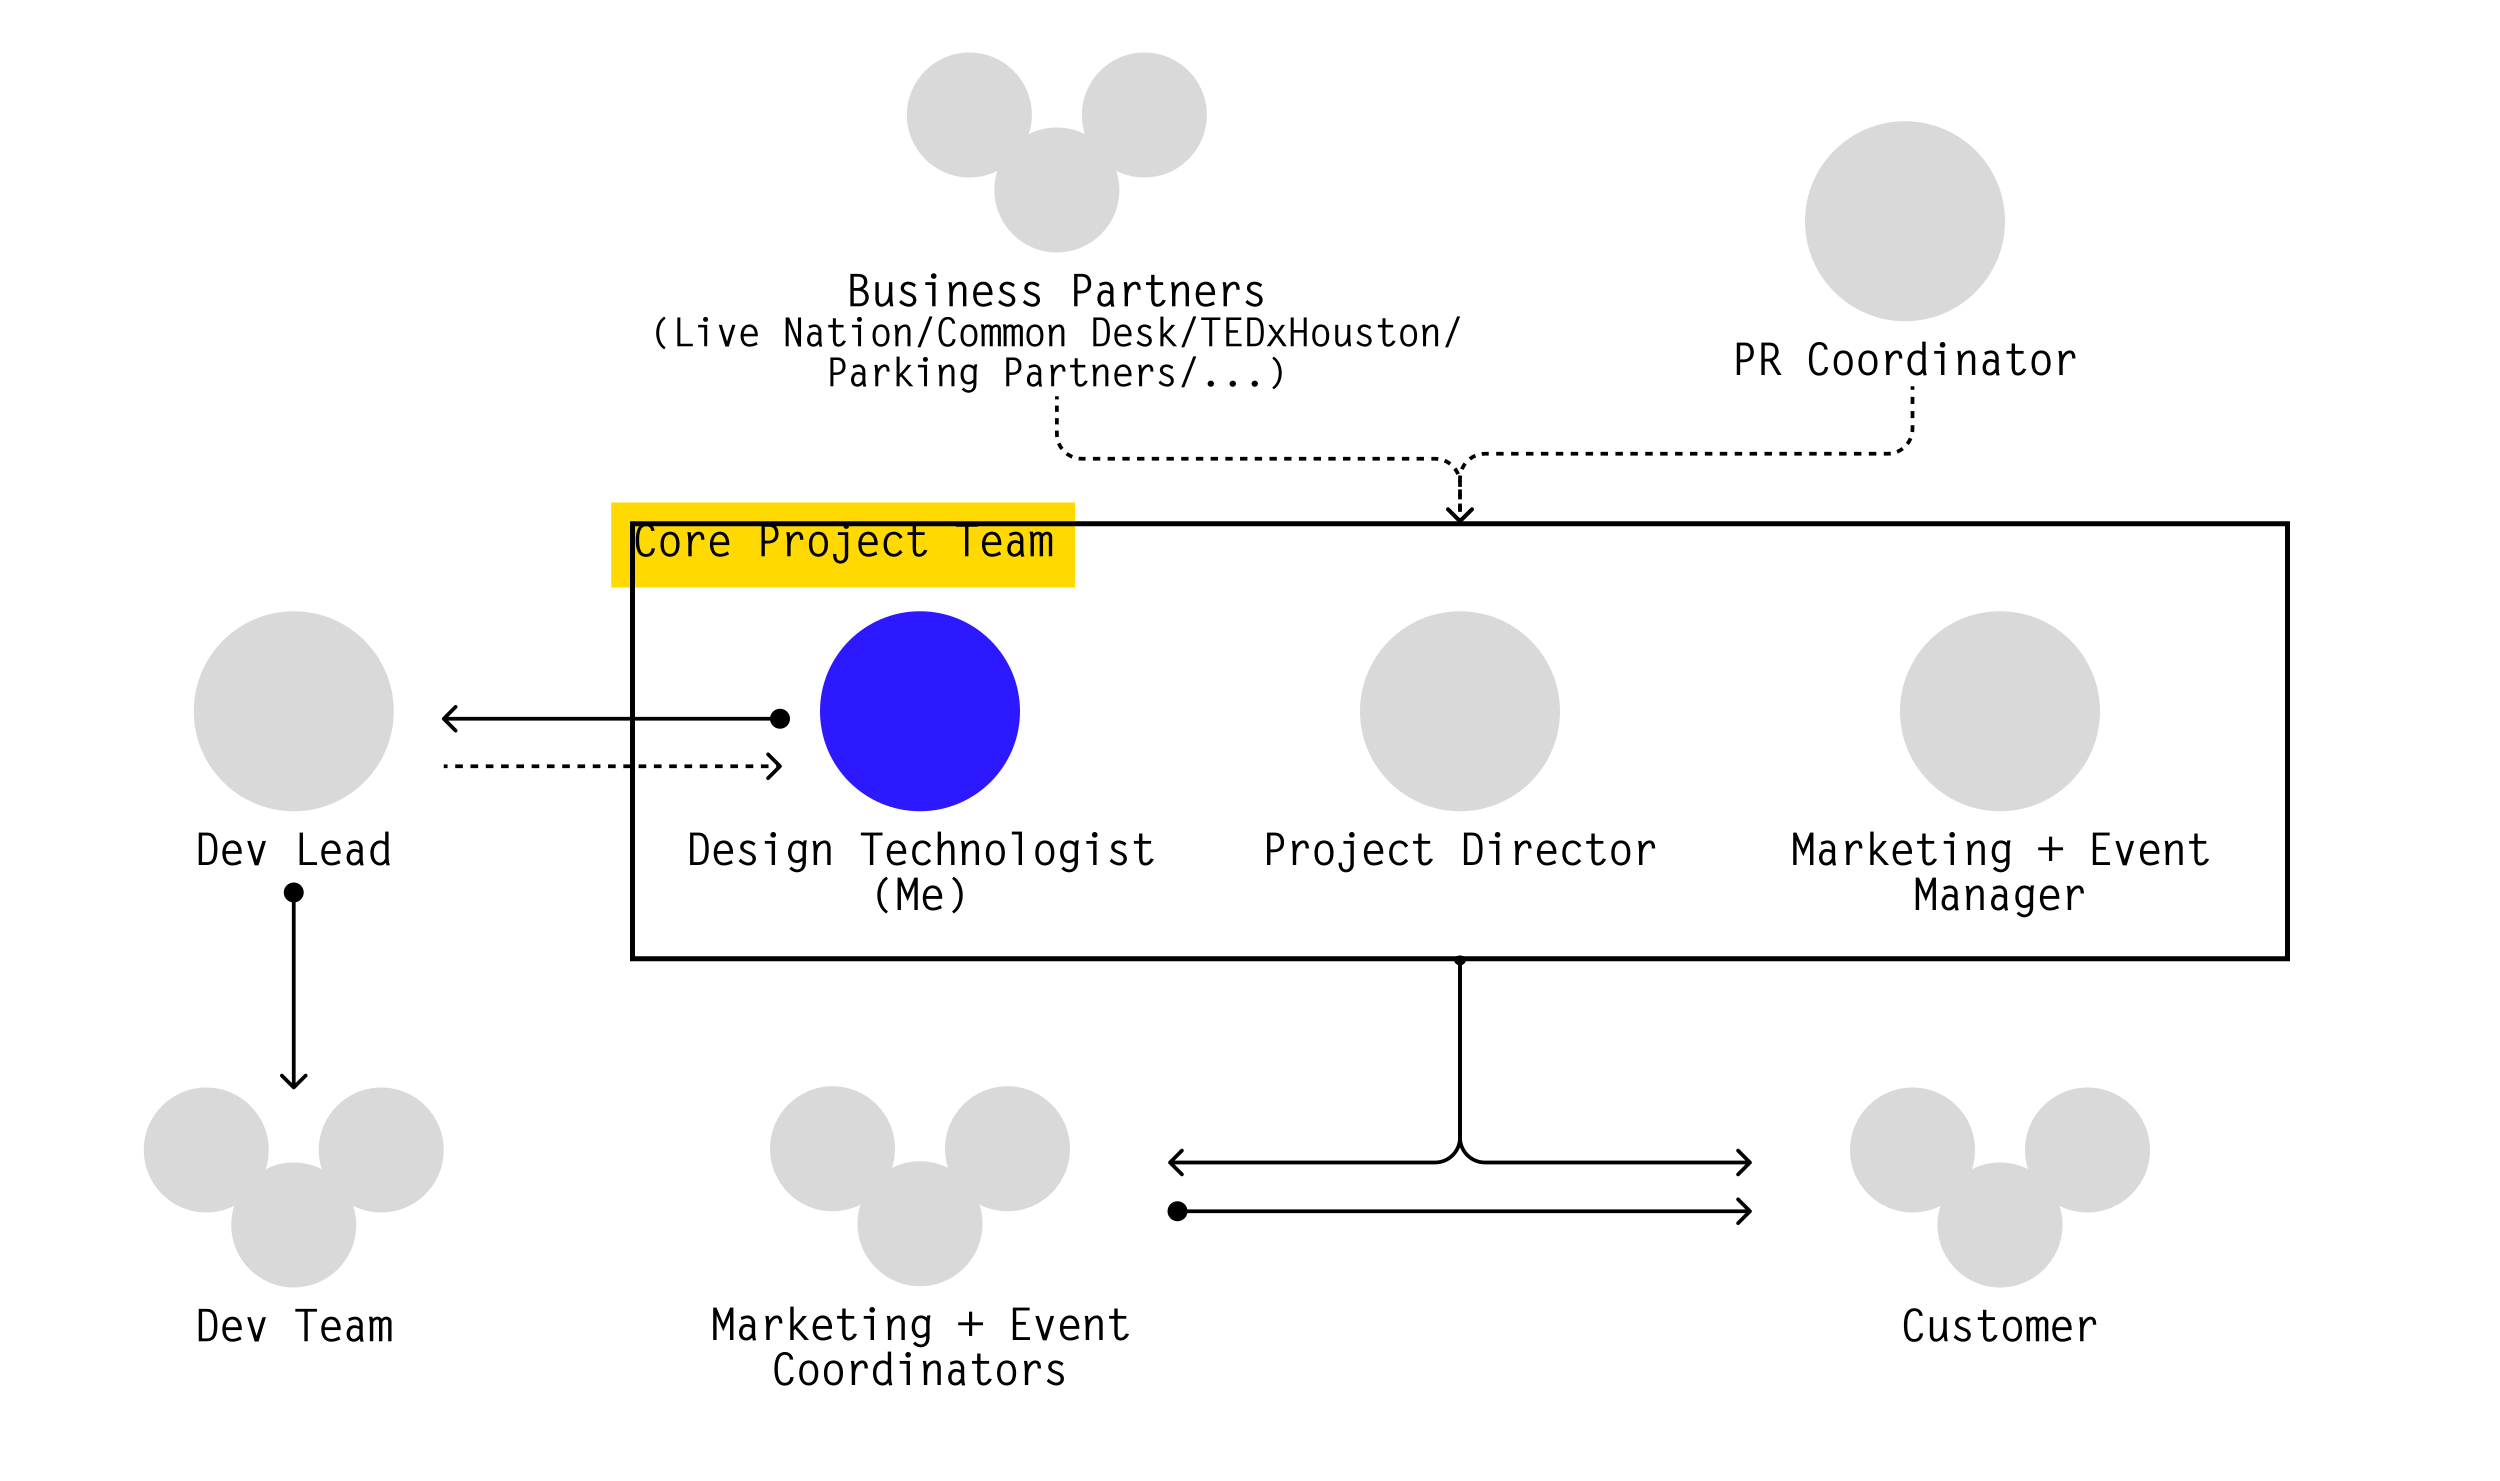 <svg width="2000" height="1185" viewBox="0 0 2000 1185" fill="none" xmlns="http://www.w3.org/2000/svg">
<circle cx="235" cy="569" r="80" fill="#D9D9D9"/>
<path d="M158.988 692H165.18C170.832 692 173.928 689.012 173.928 679.04C173.928 668.924 170.58 666.08 165.576 666.08H158.988V692ZM161.688 668.348H164.928C168.384 668.348 171.228 669.104 171.228 679.04C171.228 688.688 168.744 689.732 165 689.732H161.688V668.348ZM193.39 683.072V681.596C193.39 679.508 192.382 672.344 185.974 672.344C180.214 672.344 177.874 677.456 177.874 682.496C177.874 687.5 180.142 692.396 185.83 692.396C188.494 692.396 190.798 691.568 193.21 690.488L192.058 688.076C190.294 689.156 188.17 690.128 186.046 690.128C183.094 690.128 180.718 688.364 180.574 683.072H193.39ZM180.538 680.804C181.258 676.916 182.734 674.612 185.758 674.612C188.782 674.612 190.582 677.636 190.69 680.804H180.538ZM209.972 672.74L205.256 687.68L200.576 672.74H197.768L203.744 692.252H206.804L212.78 672.74H209.972ZM242.38 666.08H239.68V692H253.612V689.732H242.38V666.08ZM272.534 683.072V681.596C272.534 679.508 271.526 672.344 265.118 672.344C259.358 672.344 257.018 677.456 257.018 682.496C257.018 687.5 259.286 692.396 264.974 692.396C267.638 692.396 269.942 691.568 272.354 690.488L271.202 688.076C269.438 689.156 267.314 690.128 265.19 690.128C262.238 690.128 259.862 688.364 259.718 683.072H272.534ZM259.682 680.804C260.402 676.916 261.878 674.612 264.902 674.612C267.926 674.612 269.726 677.636 269.834 680.804H259.682ZM279.324 676.052C280.872 675.404 282.456 674.612 284.148 674.612C286.164 674.612 287.46 676.124 287.46 678.248V680.084C286.236 679.58 284.868 679.148 283.428 679.148C279.54 679.148 277.272 682.388 277.272 686.096C277.272 689.516 279.324 692.396 282.996 692.396C285.012 692.396 286.488 691.604 287.784 690.056L288.468 692.468L290.988 692.144C290.412 690.488 290.16 688.688 290.16 686.924V678.572C290.16 675.368 287.928 672.344 284.256 672.344C282.24 672.344 280.548 672.956 278.712 673.676L279.324 676.052ZM287.46 686.816C286.344 688.364 285.084 690.128 282.996 690.128C280.908 690.128 279.972 688.04 279.972 686.24C279.972 683.792 281.052 681.416 283.788 681.416C285.084 681.416 286.308 681.848 287.46 682.352V686.816ZM311.818 692.072C311.062 689.876 310.846 687.5 310.846 685.124V665.288H308.146V673.46C306.814 672.74 305.698 672.344 304.078 672.344C300.946 672.344 296.266 674.9 296.266 682.244C296.266 689.804 300.586 692.396 303.97 692.396C306.202 692.396 307.066 691.676 308.686 690.236L309.262 692.396L311.818 692.072ZM308.146 686.816C307.426 688.58 306.13 690.128 304.042 690.128C302.242 690.128 298.966 688.616 298.966 682.352C298.966 677.024 301.63 674.612 304.51 674.612C305.878 674.612 307.102 675.332 308.146 676.196V686.816Z" fill="black"/>
<circle cx="1524" cy="177" r="80" fill="#D9D9D9"/>
<path d="M1389.42 300H1392.12V289.812H1394.39C1399.47 289.812 1403.07 287.472 1403.07 282C1403.07 276.888 1400.33 274.08 1395.65 274.08H1389.42V300ZM1392.12 287.544V276.348H1395.29C1398.49 276.348 1400.37 277.968 1400.37 282.036C1400.37 285.672 1398.24 287.544 1395.11 287.544H1392.12ZM1409.1 300H1411.8V289.272C1413.1 289.236 1414.39 289.236 1415.69 289.2L1421.99 300H1425.26L1418.28 288.588C1421.88 286.536 1422.89 284.088 1422.89 281.424C1422.89 279.912 1422.31 274.08 1415.83 274.08H1409.1V300ZM1411.8 286.968V276.348H1414.46C1418.75 276.348 1420.19 277.824 1420.19 281.28C1420.19 285.096 1418.03 286.968 1414.36 286.968H1411.8ZM1462.14 279.696C1461.92 276.096 1459.22 273.576 1455.62 273.576C1448.31 273.576 1447.12 281.496 1447.12 287.184C1447.12 292.692 1448.17 300.504 1455.3 300.504C1459.62 300.504 1462.17 297.876 1462.46 293.664H1459.76C1459.72 296.22 1458.1 298.236 1455.4 298.236C1450.22 298.236 1449.82 291.036 1449.82 287.256C1449.82 283.26 1450.18 275.844 1455.66 275.844C1457.85 275.844 1459.4 277.536 1459.44 279.696H1462.14ZM1474.54 300.396C1478.25 300.396 1482.21 297.84 1482.21 290.388C1482.21 287.256 1481.35 280.344 1474.54 280.344C1470.87 280.344 1466.91 282.936 1466.91 290.388C1466.91 298.164 1471.19 300.396 1474.54 300.396ZM1474.54 298.128C1470.33 298.128 1469.61 293.7 1469.61 290.388C1469.61 287.076 1470.33 282.612 1474.54 282.612C1478.75 282.612 1479.51 287.076 1479.51 290.388C1479.51 293.7 1478.75 298.128 1474.54 298.128ZM1494.33 300.396C1498.04 300.396 1502 297.84 1502 290.388C1502 287.256 1501.13 280.344 1494.33 280.344C1490.66 280.344 1486.7 282.936 1486.7 290.388C1486.7 298.164 1490.98 300.396 1494.33 300.396ZM1494.33 298.128C1490.12 298.128 1489.4 293.7 1489.4 290.388C1489.4 287.076 1490.12 282.612 1494.33 282.612C1498.54 282.612 1499.3 287.076 1499.3 290.388C1499.3 293.7 1498.54 298.128 1494.33 298.128ZM1511.67 291.972C1511.67 285.636 1515.3 282.612 1517.28 282.612C1519.33 282.612 1519.12 285.348 1519.19 286.788H1521.89C1521.89 283.872 1521.03 280.344 1517.43 280.344C1514.55 280.344 1512.93 282.144 1511.45 284.412L1510.84 280.74H1508.21C1508.71 283.152 1508.97 285.744 1508.97 288.948V300H1511.67V291.972ZM1541.46 300.072C1540.7 297.876 1540.49 295.5 1540.49 293.124V273.288H1537.79V281.46C1536.46 280.74 1535.34 280.344 1533.72 280.344C1530.59 280.344 1525.91 282.9 1525.91 290.244C1525.91 297.804 1530.23 300.396 1533.61 300.396C1535.84 300.396 1536.71 299.676 1538.33 298.236L1538.9 300.396L1541.46 300.072ZM1537.79 294.816C1537.07 296.58 1535.77 298.128 1533.68 298.128C1531.88 298.128 1528.61 296.616 1528.61 290.352C1528.61 285.024 1531.27 282.612 1534.15 282.612C1535.52 282.612 1536.74 283.332 1537.79 284.196V294.816ZM1552.82 300H1555.52V280.74H1547.35V283.008H1552.82V300ZM1554.08 273.576C1552.82 273.576 1551.81 274.548 1551.81 275.844C1551.81 277.14 1552.82 278.112 1554.08 278.112C1555.34 278.112 1556.35 277.14 1556.35 275.844C1556.35 274.548 1555.34 273.576 1554.08 273.576ZM1569.37 291.972C1569.37 285.204 1572.57 282.612 1575.13 282.612C1577.5 282.612 1577.5 285.384 1577.5 287.22V300H1580.2V286.428C1580.2 283.152 1578.62 280.344 1575.56 280.344C1572.86 280.344 1570.38 282 1569.01 284.268L1568.4 280.74H1565.8C1566.52 283.8 1566.67 287.076 1566.67 290.316V300H1569.37V291.972ZM1588.11 284.052C1589.66 283.404 1591.24 282.612 1592.93 282.612C1594.95 282.612 1596.25 284.124 1596.25 286.248V288.084C1595.02 287.58 1593.65 287.148 1592.21 287.148C1588.33 287.148 1586.06 290.388 1586.06 294.096C1586.06 297.516 1588.11 300.396 1591.78 300.396C1593.8 300.396 1595.27 299.604 1596.57 298.056L1597.25 300.468L1599.77 300.144C1599.2 298.488 1598.95 296.688 1598.95 294.924V286.572C1598.95 283.368 1596.71 280.344 1593.04 280.344C1591.03 280.344 1589.33 280.956 1587.5 281.676L1588.11 284.052ZM1596.25 294.816C1595.13 296.364 1593.87 298.128 1591.78 298.128C1589.69 298.128 1588.76 296.04 1588.76 294.24C1588.76 291.792 1589.84 289.416 1592.57 289.416C1593.87 289.416 1595.09 289.848 1596.25 290.352V294.816ZM1618.88 280.74H1612V274.836H1609.3V280.74H1605.16V283.008H1609.3V293.124C1609.3 298.884 1611.28 300.396 1614.41 300.396C1617.65 300.396 1619.85 298.164 1621.14 295.392L1618.55 294.744C1617.8 296.436 1616.54 298.128 1614.48 298.128C1612.04 298.128 1612 295.86 1612 293.988V283.008H1618.88V280.74ZM1632.83 300.396C1636.54 300.396 1640.5 297.84 1640.5 290.388C1640.5 287.256 1639.63 280.344 1632.83 280.344C1629.16 280.344 1625.2 282.936 1625.2 290.388C1625.2 298.164 1629.48 300.396 1632.83 300.396ZM1632.83 298.128C1628.62 298.128 1627.9 293.7 1627.9 290.388C1627.9 287.076 1628.62 282.612 1632.83 282.612C1637.04 282.612 1637.8 287.076 1637.8 290.388C1637.8 293.7 1637.04 298.128 1632.83 298.128ZM1650.17 291.972C1650.17 285.636 1653.8 282.612 1655.78 282.612C1657.84 282.612 1657.62 285.348 1657.69 286.788H1660.39C1660.39 283.872 1659.53 280.344 1655.93 280.344C1653.05 280.344 1651.43 282.144 1649.95 284.412L1649.34 280.74H1646.71C1647.22 283.152 1647.47 285.744 1647.47 288.948V300H1650.17V291.972Z" fill="black"/>
<circle cx="736" cy="569" r="80" fill="#2D19FF"/>
<path d="M552.066 692H558.258C563.91 692 567.006 689.012 567.006 679.04C567.006 668.924 563.658 666.08 558.654 666.08H552.066V692ZM554.766 668.348H558.006C561.462 668.348 564.306 669.104 564.306 679.04C564.306 688.688 561.822 689.732 558.078 689.732H554.766V668.348ZM586.468 683.072V681.596C586.468 679.508 585.46 672.344 579.052 672.344C573.292 672.344 570.952 677.456 570.952 682.496C570.952 687.5 573.22 692.396 578.908 692.396C581.572 692.396 583.876 691.568 586.288 690.488L585.136 688.076C583.372 689.156 581.248 690.128 579.124 690.128C576.172 690.128 573.796 688.364 573.652 683.072H586.468ZM573.616 680.804C574.336 676.916 575.812 674.612 578.836 674.612C581.86 674.612 583.66 677.636 583.768 680.804H573.616ZM604.309 674.576C602.401 673.208 600.493 672.344 598.081 672.344C594.733 672.344 592.141 674.612 592.141 677.42C592.141 680.876 595.309 682.172 598.045 683.216C600.025 683.972 602.041 684.656 602.041 687.176C602.041 689.12 600.493 690.128 598.693 690.128C596.425 690.128 593.941 688.508 592.429 686.888L590.953 689.048C593.077 690.956 595.957 692.396 598.873 692.396C601.861 692.396 604.741 690.236 604.741 687.068C604.741 683.252 601.573 681.992 598.549 680.876C597.073 680.336 594.841 679.4 594.841 677.528C594.841 675.8 596.353 674.612 597.973 674.612C599.917 674.612 601.609 675.692 603.121 676.772L604.309 674.576ZM617.327 692H620.027V672.74H611.855V675.008H617.327V692ZM618.587 665.576C617.327 665.576 616.319 666.548 616.319 667.844C616.319 669.14 617.327 670.112 618.587 670.112C619.847 670.112 620.855 669.14 620.855 667.844C620.855 666.548 619.847 665.576 618.587 665.576ZM642.981 672.344L642.477 674.036C641.001 672.956 639.597 672.344 637.761 672.344C632.433 672.344 630.417 677.132 630.417 681.704C630.417 685.88 632.685 690.38 637.401 690.38C639.309 690.38 640.533 689.732 642.009 688.76V690.272C642.009 693.008 640.713 695.6 637.869 695.6C636.069 695.6 634.413 694.664 633.333 693.26L631.425 694.916C632.937 696.572 635.277 697.868 637.545 697.868C640.317 697.868 644.709 696.14 644.709 690.128V679.544C644.709 677.096 644.889 674.684 645.537 672.344H642.981ZM642.009 685.592C641.181 686.996 639.201 688.112 637.545 688.112C634.917 688.112 633.117 685.124 633.117 681.38C633.117 678.428 634.233 674.612 637.797 674.612C639.453 674.612 641.145 675.692 642.009 676.988V685.592ZM653.659 683.972C653.659 677.204 656.863 674.612 659.419 674.612C661.795 674.612 661.795 677.384 661.795 679.22V692H664.495V678.428C664.495 675.152 662.911 672.344 659.851 672.344C657.151 672.344 654.667 674 653.299 676.268L652.687 672.74H650.095C650.815 675.8 650.959 679.076 650.959 682.316V692H653.659V683.972ZM706.011 666.08H688.695V668.348H695.931V692H698.631V668.348H706.011V666.08ZM724.969 683.072V681.596C724.969 679.508 723.961 672.344 717.553 672.344C711.793 672.344 709.453 677.456 709.453 682.496C709.453 687.5 711.721 692.396 717.409 692.396C720.073 692.396 722.377 691.568 724.789 690.488L723.637 688.076C721.873 689.156 719.749 690.128 717.625 690.128C714.673 690.128 712.297 688.364 712.153 683.072H724.969ZM712.117 680.804C712.837 676.916 714.313 674.612 717.337 674.612C720.361 674.612 722.161 677.636 722.269 680.804H712.117ZM743.027 686.96C741.731 688.508 740.075 690.128 737.951 690.128C735.467 690.128 732.371 688.328 732.371 682.316C732.371 676.628 735.143 674.612 737.879 674.612C740.255 674.612 741.659 676.232 742.631 678.176L744.971 676.628C743.279 674.072 741.047 672.344 737.879 672.344C734.027 672.344 729.671 674.864 729.671 682.568C729.671 690.2 734.423 692.396 737.987 692.396C740.975 692.396 742.919 690.956 744.863 688.868L743.027 686.96ZM750.141 692H752.841V684.836C752.841 682.424 752.769 680.264 753.813 678.104C754.641 676.412 756.441 674.612 758.457 674.612C760.905 674.612 760.905 678.968 760.905 680.732V692H763.605V680.948C763.605 673.064 760.941 672.344 758.637 672.344C756.261 672.344 754.209 673.676 752.841 675.512V665.288H750.141V692ZM772.375 683.972C772.375 677.204 775.579 674.612 778.135 674.612C780.511 674.612 780.511 677.384 780.511 679.22V692H783.211V678.428C783.211 675.152 781.627 672.344 778.567 672.344C775.867 672.344 773.383 674 772.015 676.268L771.403 672.74H768.811C769.531 675.8 769.675 679.076 769.675 682.316V692H772.375V683.972ZM796.265 692.396C799.973 692.396 803.933 689.84 803.933 682.388C803.933 679.256 803.069 672.344 796.265 672.344C792.593 672.344 788.633 674.936 788.633 682.388C788.633 690.164 792.917 692.396 796.265 692.396ZM796.265 690.128C792.053 690.128 791.333 685.7 791.333 682.388C791.333 679.076 792.053 674.612 796.265 674.612C800.477 674.612 801.233 679.076 801.233 682.388C801.233 685.7 800.477 690.128 796.265 690.128ZM814.899 692H817.599V665.288H809.427V667.556H814.899V692ZM835.837 692.396C839.545 692.396 843.505 689.84 843.505 682.388C843.505 679.256 842.641 672.344 835.837 672.344C832.165 672.344 828.205 674.936 828.205 682.388C828.205 690.164 832.489 692.396 835.837 692.396ZM835.837 690.128C831.625 690.128 830.905 685.7 830.905 682.388C830.905 679.076 831.625 674.612 835.837 674.612C840.049 674.612 840.805 679.076 840.805 682.388C840.805 685.7 840.049 690.128 835.837 690.128ZM860.627 672.344L860.123 674.036C858.647 672.956 857.243 672.344 855.407 672.344C850.079 672.344 848.063 677.132 848.063 681.704C848.063 685.88 850.331 690.38 855.047 690.38C856.955 690.38 858.179 689.732 859.655 688.76V690.272C859.655 693.008 858.359 695.6 855.515 695.6C853.715 695.6 852.059 694.664 850.979 693.26L849.071 694.916C850.583 696.572 852.923 697.868 855.191 697.868C857.963 697.868 862.355 696.14 862.355 690.128V679.544C862.355 677.096 862.535 674.684 863.183 672.344H860.627ZM859.655 685.592C858.827 686.996 856.847 688.112 855.191 688.112C852.563 688.112 850.763 685.124 850.763 681.38C850.763 678.428 851.879 674.612 855.443 674.612C857.099 674.612 858.791 675.692 859.655 676.988V685.592ZM874.545 692H877.245V672.74H869.073V675.008H874.545V692ZM875.805 665.576C874.545 665.576 873.537 666.548 873.537 667.844C873.537 669.14 874.545 670.112 875.805 670.112C877.065 670.112 878.073 669.14 878.073 667.844C878.073 666.548 877.065 665.576 875.805 665.576ZM901.099 674.576C899.191 673.208 897.283 672.344 894.871 672.344C891.523 672.344 888.931 674.612 888.931 677.42C888.931 680.876 892.099 682.172 894.835 683.216C896.815 683.972 898.831 684.656 898.831 687.176C898.831 689.12 897.283 690.128 895.483 690.128C893.215 690.128 890.731 688.508 889.219 686.888L887.743 689.048C889.867 690.956 892.747 692.396 895.663 692.396C898.651 692.396 901.531 690.236 901.531 687.068C901.531 683.252 898.363 681.992 895.339 680.876C893.863 680.336 891.631 679.4 891.631 677.528C891.631 675.8 893.143 674.612 894.763 674.612C896.707 674.612 898.399 675.692 899.911 676.772L901.099 674.576ZM920.812 672.74H913.936V666.836H911.236V672.74H907.096V675.008H911.236V685.124C911.236 690.884 913.216 692.396 916.348 692.396C919.588 692.396 921.784 690.164 923.08 687.392L920.488 686.744C919.732 688.436 918.472 690.128 916.42 690.128C913.972 690.128 913.936 687.86 913.936 685.988V675.008H920.812V672.74ZM710.324 729.044C706.076 725.984 704.528 721.088 704.528 716.048C704.528 711.008 706.076 706.112 710.324 703.088L709.028 701.288C704.096 704.492 701.828 710.36 701.828 716.048C701.828 721.736 704.096 727.676 709.028 730.808L710.324 729.044ZM726.114 715.004L720.678 702.08H718.05V728H720.75V708.344L720.822 708.272L726.114 720.98L731.442 708.272H731.514V728H734.214V702.08H731.55L726.114 715.004ZM753.748 719.072V717.596C753.748 715.508 752.74 708.344 746.332 708.344C740.572 708.344 738.232 713.456 738.232 718.496C738.232 723.5 740.5 728.396 746.188 728.396C748.852 728.396 751.156 727.568 753.568 726.488L752.416 724.076C750.652 725.156 748.528 726.128 746.404 726.128C743.452 726.128 741.076 724.364 740.932 719.072H753.748ZM740.896 716.804C741.616 712.916 743.092 710.612 746.116 710.612C749.14 710.612 750.94 713.636 751.048 716.804H740.896ZM761.69 703.088C765.938 706.112 767.486 711.044 767.486 716.048C767.486 721.088 765.938 726.02 761.69 729.044L762.986 730.808C767.918 727.64 770.186 721.736 770.186 716.048C770.186 710.36 767.918 704.492 762.986 701.288L761.69 703.088Z" fill="black"/>
<circle cx="1168" cy="569" r="80" fill="#D9D9D9"/>
<path d="M1013.64 692H1016.34V681.812H1018.6C1023.68 681.812 1027.28 679.472 1027.28 674C1027.28 668.888 1024.54 666.08 1019.86 666.08H1013.64V692ZM1016.34 679.544V668.348H1019.5C1022.71 668.348 1024.58 669.968 1024.58 674.036C1024.58 677.672 1022.46 679.544 1019.32 679.544H1016.34ZM1036.95 683.972C1036.95 677.636 1040.59 674.612 1042.57 674.612C1044.62 674.612 1044.4 677.348 1044.47 678.788H1047.17C1047.17 675.872 1046.31 672.344 1042.71 672.344C1039.83 672.344 1038.21 674.144 1036.73 676.412L1036.12 672.74H1033.49C1034 675.152 1034.25 677.744 1034.25 680.948V692H1036.95V683.972ZM1059.18 692.396C1062.89 692.396 1066.85 689.84 1066.85 682.388C1066.85 679.256 1065.99 672.344 1059.18 672.344C1055.51 672.344 1051.55 674.936 1051.55 682.388C1051.55 690.164 1055.84 692.396 1059.18 692.396ZM1059.18 690.128C1054.97 690.128 1054.25 685.7 1054.25 682.388C1054.25 679.076 1054.97 674.612 1059.18 674.612C1063.4 674.612 1064.15 679.076 1064.15 682.388C1064.15 685.7 1063.4 690.128 1059.18 690.128ZM1070.8 690.128C1070.8 694.808 1072.78 697.868 1076.92 697.868C1079.62 697.868 1083.04 695.888 1083.04 691.604V672.74H1074.76V675.008H1080.34V691.748C1080.34 692.864 1079.37 695.6 1076.88 695.6C1074.22 695.6 1073.5 693.692 1073.5 690.128H1070.8ZM1081.49 665.576C1080.23 665.576 1079.19 666.548 1079.19 667.844C1079.19 669.14 1080.19 670.112 1081.49 670.112C1082.75 670.112 1083.72 669.14 1083.72 667.844C1083.72 666.548 1082.75 665.576 1081.49 665.576ZM1106.6 683.072V681.596C1106.6 679.508 1105.6 672.344 1099.19 672.344C1093.43 672.344 1091.09 677.456 1091.09 682.496C1091.09 687.5 1093.36 692.396 1099.04 692.396C1101.71 692.396 1104.01 691.568 1106.42 690.488L1105.27 688.076C1103.51 689.156 1101.38 690.128 1099.26 690.128C1096.31 690.128 1093.93 688.364 1093.79 683.072H1106.6ZM1093.75 680.804C1094.47 676.916 1095.95 674.612 1098.97 674.612C1102 674.612 1103.8 677.636 1103.9 680.804H1093.75ZM1124.66 686.96C1123.37 688.508 1121.71 690.128 1119.59 690.128C1117.1 690.128 1114.01 688.328 1114.01 682.316C1114.01 676.628 1116.78 674.612 1119.51 674.612C1121.89 674.612 1123.29 676.232 1124.27 678.176L1126.61 676.628C1124.91 674.072 1122.68 672.344 1119.51 672.344C1115.66 672.344 1111.31 674.864 1111.31 682.568C1111.31 690.2 1116.06 692.396 1119.62 692.396C1122.61 692.396 1124.55 690.956 1126.5 688.868L1124.66 686.96ZM1144.16 672.74H1137.28V666.836H1134.58V672.74H1130.44V675.008H1134.58V685.124C1134.58 690.884 1136.56 692.396 1139.7 692.396C1142.94 692.396 1145.13 690.164 1146.43 687.392L1143.84 686.744C1143.08 688.436 1141.82 690.128 1139.77 690.128C1137.32 690.128 1137.28 687.86 1137.28 685.988V675.008H1144.16V672.74ZM1171.13 692H1177.32C1182.98 692 1186.07 689.012 1186.07 679.04C1186.07 668.924 1182.72 666.08 1177.72 666.08H1171.13V692ZM1173.83 668.348H1177.07C1180.53 668.348 1183.37 669.104 1183.37 679.04C1183.37 688.688 1180.89 689.732 1177.14 689.732H1173.83V668.348ZM1196.82 692H1199.52V672.74H1191.35V675.008H1196.82V692ZM1198.08 665.576C1196.82 665.576 1195.81 666.548 1195.81 667.844C1195.81 669.14 1196.82 670.112 1198.08 670.112C1199.34 670.112 1200.35 669.14 1200.35 667.844C1200.35 666.548 1199.34 665.576 1198.08 665.576ZM1215.02 683.972C1215.02 677.636 1218.66 674.612 1220.64 674.612C1222.69 674.612 1222.48 677.348 1222.55 678.788H1225.25C1225.25 675.872 1224.38 672.344 1220.78 672.344C1217.9 672.344 1216.28 674.144 1214.81 676.412L1214.2 672.74H1211.57C1212.07 675.152 1212.32 677.744 1212.32 680.948V692H1215.02V683.972ZM1245.11 683.072V681.596C1245.11 679.508 1244.1 672.344 1237.69 672.344C1231.93 672.344 1229.59 677.456 1229.59 682.496C1229.59 687.5 1231.86 692.396 1237.55 692.396C1240.21 692.396 1242.51 691.568 1244.93 690.488L1243.77 688.076C1242.01 689.156 1239.89 690.128 1237.76 690.128C1234.81 690.128 1232.43 688.364 1232.29 683.072H1245.11ZM1232.25 680.804C1232.97 676.916 1234.45 674.612 1237.47 674.612C1240.5 674.612 1242.3 677.636 1242.41 680.804H1232.25ZM1263.16 686.96C1261.87 688.508 1260.21 690.128 1258.09 690.128C1255.6 690.128 1252.51 688.328 1252.51 682.316C1252.51 676.628 1255.28 674.612 1258.02 674.612C1260.39 674.612 1261.8 676.232 1262.77 678.176L1265.11 676.628C1263.42 674.072 1261.18 672.344 1258.02 672.344C1254.16 672.344 1249.81 674.864 1249.81 682.568C1249.81 690.2 1254.56 692.396 1258.12 692.396C1261.11 692.396 1263.06 690.956 1265 688.868L1263.16 686.96ZM1282.66 672.74H1275.79V666.836H1273.09V672.74H1268.95V675.008H1273.09V685.124C1273.09 690.884 1275.07 692.396 1278.2 692.396C1281.44 692.396 1283.63 690.164 1284.93 687.392L1282.34 686.744C1281.58 688.436 1280.32 690.128 1278.27 690.128C1275.82 690.128 1275.79 687.86 1275.79 685.988V675.008H1282.66V672.74ZM1296.62 692.396C1300.32 692.396 1304.28 689.84 1304.28 682.388C1304.28 679.256 1303.42 672.344 1296.62 672.344C1292.94 672.344 1288.98 674.936 1288.98 682.388C1288.98 690.164 1293.27 692.396 1296.62 692.396ZM1296.62 690.128C1292.4 690.128 1291.68 685.7 1291.68 682.388C1291.68 679.076 1292.4 674.612 1296.62 674.612C1300.83 674.612 1301.58 679.076 1301.58 682.388C1301.58 685.7 1300.83 690.128 1296.62 690.128ZM1313.95 683.972C1313.95 677.636 1317.59 674.612 1319.57 674.612C1321.62 674.612 1321.41 677.348 1321.48 678.788H1324.18C1324.18 675.872 1323.31 672.344 1319.71 672.344C1316.83 672.344 1315.21 674.144 1313.74 676.412L1313.13 672.74H1310.5C1311 675.152 1311.25 677.744 1311.25 680.948V692H1313.95V683.972Z" fill="black"/>
<circle cx="1600" cy="569" r="80" fill="#D9D9D9"/>
<path d="M1442.62 679.004L1437.18 666.08H1434.56V692H1437.26V672.344L1437.33 672.272L1442.62 684.98L1447.95 672.272H1448.02V692H1450.72V666.08H1448.06L1442.62 679.004ZM1457.26 676.052C1458.81 675.404 1460.39 674.612 1462.08 674.612C1464.1 674.612 1465.39 676.124 1465.39 678.248V680.084C1464.17 679.58 1462.8 679.148 1461.36 679.148C1457.47 679.148 1455.21 682.388 1455.21 686.096C1455.21 689.516 1457.26 692.396 1460.93 692.396C1462.95 692.396 1464.42 691.604 1465.72 690.056L1466.4 692.468L1468.92 692.144C1468.35 690.488 1468.09 688.688 1468.09 686.924V678.572C1468.09 675.368 1465.86 672.344 1462.19 672.344C1460.17 672.344 1458.48 672.956 1456.65 673.676L1457.26 676.052ZM1465.39 686.816C1464.28 688.364 1463.02 690.128 1460.93 690.128C1458.84 690.128 1457.91 688.04 1457.91 686.24C1457.91 683.792 1458.99 681.416 1461.72 681.416C1463.02 681.416 1464.24 681.848 1465.39 682.352V686.816ZM1479.74 683.972C1479.74 677.636 1483.38 674.612 1485.36 674.612C1487.41 674.612 1487.2 677.348 1487.27 678.788H1489.97C1489.97 675.872 1489.1 672.344 1485.5 672.344C1482.62 672.344 1481 674.144 1479.53 676.412L1478.92 672.74H1476.29C1476.79 675.152 1477.04 677.744 1477.04 680.948V692H1479.74V683.972ZM1506.15 672.74C1504.1 675.836 1501.47 678.536 1498.92 681.164V665.288H1496.22V692H1498.92V684.368L1500.14 683.144L1507.7 692H1511.27L1501.8 681.56C1504.64 678.68 1505.76 677.168 1509.57 672.74H1506.15ZM1529.61 683.072V681.596C1529.61 679.508 1528.6 672.344 1522.2 672.344C1516.44 672.344 1514.1 677.456 1514.1 682.496C1514.1 687.5 1516.36 692.396 1522.05 692.396C1524.72 692.396 1527.02 691.568 1529.43 690.488L1528.28 688.076C1526.52 689.156 1524.39 690.128 1522.27 690.128C1519.32 690.128 1516.94 688.364 1516.8 683.072H1529.61ZM1516.76 680.804C1517.48 676.916 1518.96 674.612 1521.98 674.612C1525 674.612 1526.8 677.636 1526.91 680.804H1516.76ZM1547.38 672.74H1540.51V666.836H1537.81V672.74H1533.67V675.008H1537.81V685.124C1537.81 690.884 1539.79 692.396 1542.92 692.396C1546.16 692.396 1548.35 690.164 1549.65 687.392L1547.06 686.744C1546.3 688.436 1545.04 690.128 1542.99 690.128C1540.54 690.128 1540.51 687.86 1540.51 685.988V675.008H1547.38V672.74ZM1560.47 692H1563.17V672.74H1555V675.008H1560.47V692ZM1561.73 665.576C1560.47 665.576 1559.46 666.548 1559.46 667.844C1559.46 669.14 1560.47 670.112 1561.73 670.112C1562.99 670.112 1564 669.14 1564 667.844C1564 666.548 1562.99 665.576 1561.73 665.576ZM1577.02 683.972C1577.02 677.204 1580.22 674.612 1582.78 674.612C1585.15 674.612 1585.15 677.384 1585.15 679.22V692H1587.85V678.428C1587.85 675.152 1586.27 672.344 1583.21 672.344C1580.51 672.344 1578.03 674 1576.66 676.268L1576.05 672.74H1573.45C1574.17 675.8 1574.32 679.076 1574.32 682.316V692H1577.02V683.972ZM1605.91 672.344L1605.41 674.036C1603.93 672.956 1602.53 672.344 1600.69 672.344C1595.36 672.344 1593.35 677.132 1593.35 681.704C1593.35 685.88 1595.62 690.38 1600.33 690.38C1602.24 690.38 1603.46 689.732 1604.94 688.76V690.272C1604.94 693.008 1603.64 695.6 1600.8 695.6C1599 695.6 1597.34 694.664 1596.26 693.26L1594.36 694.916C1595.87 696.572 1598.21 697.868 1600.48 697.868C1603.25 697.868 1607.64 696.14 1607.64 690.128V679.544C1607.64 677.096 1607.82 674.684 1608.47 672.344H1605.91ZM1604.94 685.592C1604.11 686.996 1602.13 688.112 1600.48 688.112C1597.85 688.112 1596.05 685.124 1596.05 681.38C1596.05 678.428 1597.16 674.612 1600.73 674.612C1602.38 674.612 1604.08 675.692 1604.94 676.988V685.592ZM1650.38 677.852H1641.74V669.32H1639.22V677.852H1630.58V680.228H1639.22V688.76H1641.74V680.228H1650.38V677.852ZM1687.72 666.08H1674.25V692H1687.97V689.732H1676.95V679.832H1684.69V677.564H1676.95V668.348H1687.72V666.08ZM1704.48 672.74L1699.76 687.68L1695.08 672.74H1692.28L1698.25 692.252H1701.31L1707.29 672.74H1704.48ZM1727.47 683.072V681.596C1727.47 679.508 1726.46 672.344 1720.05 672.344C1714.29 672.344 1711.95 677.456 1711.95 682.496C1711.95 687.5 1714.22 692.396 1719.91 692.396C1722.57 692.396 1724.88 691.568 1727.29 690.488L1726.14 688.076C1724.37 689.156 1722.25 690.128 1720.13 690.128C1717.17 690.128 1714.8 688.364 1714.65 683.072H1727.47ZM1714.62 680.804C1715.34 676.916 1716.81 674.612 1719.84 674.612C1722.86 674.612 1724.66 677.636 1724.77 680.804H1714.62ZM1735.3 683.972C1735.3 677.204 1738.51 674.612 1741.06 674.612C1743.44 674.612 1743.44 677.384 1743.44 679.22V692H1746.14V678.428C1746.14 675.152 1744.56 672.344 1741.5 672.344C1738.8 672.344 1736.31 674 1734.94 676.268L1734.33 672.74H1731.74C1732.46 675.8 1732.6 679.076 1732.6 682.316V692H1735.3V683.972ZM1765.03 672.74H1758.15V666.836H1755.45V672.74H1751.31V675.008H1755.45V685.124C1755.45 690.884 1757.43 692.396 1760.56 692.396C1763.8 692.396 1766 690.164 1767.29 687.392L1764.7 686.744C1763.95 688.436 1762.69 690.128 1760.63 690.128C1758.19 690.128 1758.15 687.86 1758.15 685.988V675.008H1765.03V672.74ZM1540.65 715.004L1535.21 702.08H1532.59V728H1535.29V708.344L1535.36 708.272L1540.65 720.98L1545.98 708.272H1546.05V728H1548.75V702.08H1546.09L1540.65 715.004ZM1555.29 712.052C1556.84 711.404 1558.42 710.612 1560.11 710.612C1562.13 710.612 1563.42 712.124 1563.42 714.248V716.084C1562.2 715.58 1560.83 715.148 1559.39 715.148C1555.5 715.148 1553.24 718.388 1553.24 722.096C1553.24 725.516 1555.29 728.396 1558.96 728.396C1560.98 728.396 1562.45 727.604 1563.75 726.056L1564.43 728.468L1566.95 728.144C1566.38 726.488 1566.12 724.688 1566.12 722.924V714.572C1566.12 711.368 1563.89 708.344 1560.22 708.344C1558.2 708.344 1556.51 708.956 1554.68 709.676L1555.29 712.052ZM1563.42 722.816C1562.31 724.364 1561.05 726.128 1558.96 726.128C1556.87 726.128 1555.94 724.04 1555.94 722.24C1555.94 719.792 1557.02 717.416 1559.75 717.416C1561.05 717.416 1562.27 717.848 1563.42 718.352V722.816ZM1576.12 719.972C1576.12 713.204 1579.32 710.612 1581.88 710.612C1584.25 710.612 1584.25 713.384 1584.25 715.22V728H1586.95V714.428C1586.95 711.152 1585.37 708.344 1582.31 708.344C1579.61 708.344 1577.13 710 1575.76 712.268L1575.15 708.74H1572.55C1573.27 711.8 1573.42 715.076 1573.42 718.316V728H1576.12V719.972ZM1594.86 712.052C1596.41 711.404 1597.99 710.612 1599.68 710.612C1601.7 710.612 1603 712.124 1603 714.248V716.084C1601.77 715.58 1600.4 715.148 1598.96 715.148C1595.08 715.148 1592.81 718.388 1592.81 722.096C1592.81 725.516 1594.86 728.396 1598.53 728.396C1600.55 728.396 1602.02 727.604 1603.32 726.056L1604 728.468L1606.52 728.144C1605.95 726.488 1605.7 724.688 1605.7 722.924V714.572C1605.7 711.368 1603.46 708.344 1599.79 708.344C1597.78 708.344 1596.08 708.956 1594.25 709.676L1594.86 712.052ZM1603 722.816C1601.88 724.364 1600.62 726.128 1598.53 726.128C1596.44 726.128 1595.51 724.04 1595.51 722.24C1595.51 719.792 1596.59 717.416 1599.32 717.416C1600.62 717.416 1601.84 717.848 1603 718.352V722.816ZM1624.8 708.344L1624.29 710.036C1622.82 708.956 1621.41 708.344 1619.58 708.344C1614.25 708.344 1612.23 713.132 1612.23 717.704C1612.23 721.88 1614.5 726.38 1619.22 726.38C1621.12 726.38 1622.35 725.732 1623.82 724.76V726.272C1623.82 729.008 1622.53 731.6 1619.68 731.6C1617.88 731.6 1616.23 730.664 1615.15 729.26L1613.24 730.916C1614.75 732.572 1617.09 733.868 1619.36 733.868C1622.13 733.868 1626.52 732.14 1626.52 726.128V715.544C1626.52 713.096 1626.7 710.684 1627.35 708.344H1624.8ZM1623.82 721.592C1623 722.996 1621.02 724.112 1619.36 724.112C1616.73 724.112 1614.93 721.124 1614.93 717.38C1614.93 714.428 1616.05 710.612 1619.61 710.612C1621.27 710.612 1622.96 711.692 1623.82 712.988V721.592ZM1647.43 719.072V717.596C1647.43 715.508 1646.42 708.344 1640.01 708.344C1634.25 708.344 1631.91 713.456 1631.91 718.496C1631.91 723.5 1634.18 728.396 1639.87 728.396C1642.53 728.396 1644.83 727.568 1647.25 726.488L1646.09 724.076C1644.33 725.156 1642.21 726.128 1640.08 726.128C1637.13 726.128 1634.75 724.364 1634.61 719.072H1647.43ZM1634.57 716.804C1635.29 712.916 1636.77 710.612 1639.79 710.612C1642.82 710.612 1644.62 713.636 1644.73 716.804H1634.57ZM1656.92 719.972C1656.92 713.636 1660.55 710.612 1662.53 710.612C1664.58 710.612 1664.37 713.348 1664.44 714.788H1667.14C1667.14 711.872 1666.28 708.344 1662.68 708.344C1659.8 708.344 1658.18 710.144 1656.7 712.412L1656.09 708.74H1653.46C1653.96 711.152 1654.22 713.744 1654.22 716.948V728H1656.92V719.972Z" fill="black"/>
<rect width="371" height="68" transform="translate(489 402)" fill="#FFD900"/>
<path d="M523.6 424.696C523.384 421.096 520.684 418.576 517.084 418.576C509.776 418.576 508.588 426.496 508.588 432.184C508.588 437.692 509.632 445.504 516.76 445.504C521.08 445.504 523.636 442.876 523.924 438.664H521.224C521.188 441.22 519.568 443.236 516.868 443.236C511.684 443.236 511.288 436.036 511.288 432.256C511.288 428.26 511.648 420.844 517.12 420.844C519.316 420.844 520.864 422.536 520.9 424.696H523.6ZM536.005 445.396C539.713 445.396 543.673 442.84 543.673 435.388C543.673 432.256 542.809 425.344 536.005 425.344C532.333 425.344 528.373 427.936 528.373 435.388C528.373 443.164 532.657 445.396 536.005 445.396ZM536.005 443.128C531.793 443.128 531.073 438.7 531.073 435.388C531.073 432.076 531.793 427.612 536.005 427.612C540.217 427.612 540.973 432.076 540.973 435.388C540.973 438.7 540.217 443.128 536.005 443.128ZM553.343 436.972C553.343 430.636 556.979 427.612 558.959 427.612C561.011 427.612 560.795 430.348 560.867 431.788H563.567C563.567 428.872 562.703 425.344 559.103 425.344C556.223 425.344 554.603 427.144 553.127 429.412L552.515 425.74H549.887C550.391 428.152 550.643 430.744 550.643 433.948V445H553.343V436.972ZM583.425 436.072V434.596C583.425 432.508 582.417 425.344 576.009 425.344C570.249 425.344 567.909 430.456 567.909 435.496C567.909 440.5 570.177 445.396 575.865 445.396C578.529 445.396 580.833 444.568 583.245 443.488L582.093 441.076C580.329 442.156 578.205 443.128 576.081 443.128C573.129 443.128 570.753 441.364 570.609 436.072H583.425ZM570.573 433.804C571.293 429.916 572.769 427.612 575.793 427.612C578.817 427.612 580.617 430.636 580.725 433.804H570.573ZM609.173 445H611.873V434.812H614.141C619.217 434.812 622.817 432.472 622.817 427C622.817 421.888 620.081 419.08 615.401 419.08H609.173V445ZM611.873 432.544V421.348H615.041C618.245 421.348 620.117 422.968 620.117 427.036C620.117 430.672 617.993 432.544 614.861 432.544H611.873ZM632.487 436.972C632.487 430.636 636.123 427.612 638.103 427.612C640.155 427.612 639.939 430.348 640.011 431.788H642.711C642.711 428.872 641.847 425.344 638.247 425.344C635.367 425.344 633.747 427.144 632.271 429.412L631.659 425.74H629.031C629.535 428.152 629.787 430.744 629.787 433.948V445H632.487V436.972ZM654.721 445.396C658.429 445.396 662.389 442.84 662.389 435.388C662.389 432.256 661.525 425.344 654.721 425.344C651.049 425.344 647.089 427.936 647.089 435.388C647.089 443.164 651.373 445.396 654.721 445.396ZM654.721 443.128C650.509 443.128 649.789 438.7 649.789 435.388C649.789 432.076 650.509 427.612 654.721 427.612C658.933 427.612 659.689 432.076 659.689 435.388C659.689 438.7 658.933 443.128 654.721 443.128ZM666.335 443.128C666.335 447.808 668.315 450.868 672.455 450.868C675.155 450.868 678.575 448.888 678.575 444.604V425.74H670.295V428.008H675.875V444.748C675.875 445.864 674.903 448.6 672.419 448.6C669.755 448.6 669.035 446.692 669.035 443.128H666.335ZM677.027 418.576C675.767 418.576 674.723 419.548 674.723 420.844C674.723 422.14 675.731 423.112 677.027 423.112C678.287 423.112 679.259 422.14 679.259 420.844C679.259 419.548 678.287 418.576 677.027 418.576ZM702.141 436.072V434.596C702.141 432.508 701.133 425.344 694.725 425.344C688.965 425.344 686.625 430.456 686.625 435.496C686.625 440.5 688.893 445.396 694.581 445.396C697.245 445.396 699.549 444.568 701.961 443.488L700.809 441.076C699.045 442.156 696.921 443.128 694.797 443.128C691.845 443.128 689.469 441.364 689.325 436.072H702.141ZM689.289 433.804C690.009 429.916 691.485 427.612 694.509 427.612C697.533 427.612 699.333 430.636 699.441 433.804H689.289ZM720.199 439.96C718.903 441.508 717.247 443.128 715.123 443.128C712.639 443.128 709.543 441.328 709.543 435.316C709.543 429.628 712.315 427.612 715.051 427.612C717.427 427.612 718.831 429.232 719.803 431.176L722.143 429.628C720.451 427.072 718.219 425.344 715.051 425.344C711.199 425.344 706.843 427.864 706.843 435.568C706.843 443.2 711.595 445.396 715.159 445.396C718.147 445.396 720.091 443.956 722.035 441.868L720.199 439.96ZM739.697 425.74H732.821V419.836H730.121V425.74H725.981V428.008H730.121V438.124C730.121 443.884 732.101 445.396 735.233 445.396C738.473 445.396 740.669 443.164 741.965 440.392L739.373 439.744C738.617 441.436 737.357 443.128 735.305 443.128C732.857 443.128 732.821 440.86 732.821 438.988V428.008H739.697V425.74ZM782.113 419.08H764.797V421.348H772.033V445H774.733V421.348H782.113V419.08ZM801.071 436.072V434.596C801.071 432.508 800.063 425.344 793.655 425.344C787.895 425.344 785.555 430.456 785.555 435.496C785.555 440.5 787.823 445.396 793.511 445.396C796.175 445.396 798.479 444.568 800.891 443.488L799.739 441.076C797.975 442.156 795.851 443.128 793.727 443.128C790.775 443.128 788.399 441.364 788.255 436.072H801.071ZM788.219 433.804C788.939 429.916 790.415 427.612 793.439 427.612C796.463 427.612 798.263 430.636 798.371 433.804H788.219ZM807.861 429.052C809.409 428.404 810.993 427.612 812.685 427.612C814.701 427.612 815.997 429.124 815.997 431.248V433.084C814.773 432.58 813.405 432.148 811.965 432.148C808.077 432.148 805.809 435.388 805.809 439.096C805.809 442.516 807.861 445.396 811.533 445.396C813.549 445.396 815.025 444.604 816.321 443.056L817.005 445.468L819.525 445.144C818.949 443.488 818.697 441.688 818.697 439.924V431.572C818.697 428.368 816.465 425.344 812.793 425.344C810.777 425.344 809.085 425.956 807.249 426.676L807.861 429.052ZM815.997 439.816C814.881 441.364 813.621 443.128 811.533 443.128C809.445 443.128 808.509 441.04 808.509 439.24C808.509 436.792 809.589 434.416 812.325 434.416C813.621 434.416 814.845 434.848 815.997 435.352V439.816ZM824.443 445H827.143V429.952C827.647 428.764 828.943 427.612 830.239 427.612C831.463 427.612 831.751 428.8 831.751 429.808V445H834.451V429.628C835.027 428.62 836.071 427.612 837.295 427.612C838.375 427.612 839.059 428.332 839.059 429.628V445H841.759V429.628C841.759 427.036 840.103 425.344 837.511 425.344C835.927 425.344 834.919 426.1 833.803 427.108C832.759 425.776 832.291 425.344 830.527 425.344C828.907 425.344 827.899 426.064 826.747 427.072L826.351 425.344H823.651C824.083 427.36 824.443 429.088 824.443 431.716V445Z" fill="black"/>
<rect x="506" y="419" width="1324" height="348" stroke="black" stroke-width="4"/>
<circle cx="235" cy="980" r="50" fill="#D9D9D9"/>
<circle cx="165" cy="920" r="50" fill="#D9D9D9"/>
<circle cx="305" cy="920" r="50" fill="#D9D9D9"/>
<path d="M158.988 1073H165.18C170.832 1073 173.928 1070.01 173.928 1060.04C173.928 1049.92 170.58 1047.08 165.576 1047.08H158.988V1073ZM161.688 1049.35H164.928C168.384 1049.35 171.228 1050.1 171.228 1060.04C171.228 1069.69 168.744 1070.73 165 1070.73H161.688V1049.35ZM193.39 1064.07V1062.6C193.39 1060.51 192.382 1053.34 185.974 1053.34C180.214 1053.34 177.874 1058.46 177.874 1063.5C177.874 1068.5 180.142 1073.4 185.83 1073.4C188.494 1073.4 190.798 1072.57 193.21 1071.49L192.058 1069.08C190.294 1070.16 188.17 1071.13 186.046 1071.13C183.094 1071.13 180.718 1069.36 180.574 1064.07H193.39ZM180.538 1061.8C181.258 1057.92 182.734 1055.61 185.758 1055.61C188.782 1055.61 190.582 1058.64 190.69 1061.8H180.538ZM209.972 1053.74L205.256 1068.68L200.576 1053.74H197.768L203.744 1073.25H206.804L212.78 1053.74H209.972ZM253.576 1047.08H236.26V1049.35H243.496V1073H246.196V1049.35H253.576V1047.08ZM272.534 1064.07V1062.6C272.534 1060.51 271.526 1053.34 265.118 1053.34C259.358 1053.34 257.018 1058.46 257.018 1063.5C257.018 1068.5 259.286 1073.4 264.974 1073.4C267.638 1073.4 269.942 1072.57 272.354 1071.49L271.202 1069.08C269.438 1070.16 267.314 1071.13 265.19 1071.13C262.238 1071.13 259.862 1069.36 259.718 1064.07H272.534ZM259.682 1061.8C260.402 1057.92 261.878 1055.61 264.902 1055.61C267.926 1055.61 269.726 1058.64 269.834 1061.8H259.682ZM279.324 1057.05C280.872 1056.4 282.456 1055.61 284.148 1055.61C286.164 1055.61 287.46 1057.12 287.46 1059.25V1061.08C286.236 1060.58 284.868 1060.15 283.428 1060.15C279.54 1060.15 277.272 1063.39 277.272 1067.1C277.272 1070.52 279.324 1073.4 282.996 1073.4C285.012 1073.4 286.488 1072.6 287.784 1071.06L288.468 1073.47L290.988 1073.14C290.412 1071.49 290.16 1069.69 290.16 1067.92V1059.57C290.16 1056.37 287.928 1053.34 284.256 1053.34C282.24 1053.34 280.548 1053.96 278.712 1054.68L279.324 1057.05ZM287.46 1067.82C286.344 1069.36 285.084 1071.13 282.996 1071.13C280.908 1071.13 279.972 1069.04 279.972 1067.24C279.972 1064.79 281.052 1062.42 283.788 1062.42C285.084 1062.42 286.308 1062.85 287.46 1063.35V1067.82ZM295.906 1073H298.606V1057.95C299.11 1056.76 300.406 1055.61 301.702 1055.61C302.926 1055.61 303.214 1056.8 303.214 1057.81V1073H305.914V1057.63C306.49 1056.62 307.534 1055.61 308.758 1055.61C309.838 1055.61 310.522 1056.33 310.522 1057.63V1073H313.222V1057.63C313.222 1055.04 311.566 1053.34 308.974 1053.34C307.39 1053.34 306.382 1054.1 305.266 1055.11C304.222 1053.78 303.754 1053.34 301.99 1053.34C300.37 1053.34 299.362 1054.06 298.21 1055.07L297.814 1053.34H295.114C295.546 1055.36 295.906 1057.09 295.906 1059.72V1073Z" fill="black"/>
<circle cx="736" cy="979" r="50" fill="#D9D9D9"/>
<circle cx="666" cy="919" r="50" fill="#D9D9D9"/>
<circle cx="806" cy="919" r="50" fill="#D9D9D9"/>
<path d="M578.62 1059L573.184 1046.08H570.556V1072H573.256V1052.34L573.328 1052.27L578.62 1064.98L583.948 1052.27H584.02V1072H586.72V1046.08H584.056L578.62 1059ZM593.257 1056.05C594.805 1055.4 596.389 1054.61 598.081 1054.61C600.097 1054.61 601.393 1056.12 601.393 1058.25V1060.08C600.169 1059.58 598.801 1059.15 597.361 1059.15C593.473 1059.15 591.205 1062.39 591.205 1066.1C591.205 1069.52 593.257 1072.4 596.929 1072.4C598.945 1072.4 600.421 1071.6 601.717 1070.06L602.401 1072.47L604.921 1072.14C604.345 1070.49 604.093 1068.69 604.093 1066.92V1058.57C604.093 1055.37 601.861 1052.34 598.189 1052.34C596.173 1052.34 594.481 1052.96 592.645 1053.68L593.257 1056.05ZM601.393 1066.82C600.277 1068.36 599.017 1070.13 596.929 1070.13C594.841 1070.13 593.905 1068.04 593.905 1066.24C593.905 1063.79 594.985 1061.42 597.721 1061.42C599.017 1061.42 600.241 1061.85 601.393 1062.35V1066.82ZM615.743 1063.97C615.743 1057.64 619.379 1054.61 621.359 1054.61C623.411 1054.61 623.195 1057.35 623.267 1058.79H625.967C625.967 1055.87 625.103 1052.34 621.503 1052.34C618.623 1052.34 617.003 1054.14 615.527 1056.41L614.915 1052.74H612.287C612.791 1055.15 613.043 1057.74 613.043 1060.95V1072H615.743V1063.97ZM642.153 1052.74C640.101 1055.84 637.473 1058.54 634.917 1061.16V1045.29H632.217V1072H634.917V1064.37L636.141 1063.14L643.701 1072H647.265L637.797 1061.56C640.641 1058.68 641.757 1057.17 645.573 1052.74H642.153ZM665.611 1063.07V1061.6C665.611 1059.51 664.603 1052.34 658.195 1052.34C652.435 1052.34 650.095 1057.46 650.095 1062.5C650.095 1067.5 652.363 1072.4 658.051 1072.4C660.715 1072.4 663.019 1071.57 665.431 1070.49L664.279 1068.08C662.515 1069.16 660.391 1070.13 658.267 1070.13C655.315 1070.13 652.939 1068.36 652.795 1063.07H665.611ZM652.759 1060.8C653.479 1056.92 654.955 1054.61 657.979 1054.61C661.003 1054.61 662.803 1057.64 662.911 1060.8H652.759ZM683.381 1052.74H676.505V1046.84H673.805V1052.74H669.665V1055.01H673.805V1065.12C673.805 1070.88 675.785 1072.4 678.917 1072.4C682.157 1072.4 684.353 1070.16 685.649 1067.39L683.057 1066.74C682.301 1068.44 681.041 1070.13 678.989 1070.13C676.541 1070.13 676.505 1067.86 676.505 1065.99V1055.01H683.381V1052.74ZM696.471 1072H699.171V1052.74H690.999V1055.01H696.471V1072ZM697.731 1045.58C696.471 1045.58 695.463 1046.55 695.463 1047.84C695.463 1049.14 696.471 1050.11 697.731 1050.11C698.991 1050.11 699.999 1049.14 699.999 1047.84C699.999 1046.55 698.991 1045.58 697.731 1045.58ZM713.017 1063.97C713.017 1057.2 716.221 1054.61 718.777 1054.61C721.153 1054.61 721.153 1057.38 721.153 1059.22V1072H723.853V1058.43C723.853 1055.15 722.269 1052.34 719.209 1052.34C716.509 1052.34 714.025 1054 712.657 1056.27L712.045 1052.74H709.453C710.173 1055.8 710.317 1059.08 710.317 1062.32V1072H713.017V1063.97ZM741.911 1052.34L741.407 1054.04C739.931 1052.96 738.527 1052.34 736.691 1052.34C731.363 1052.34 729.347 1057.13 729.347 1061.7C729.347 1065.88 731.615 1070.38 736.331 1070.38C738.239 1070.38 739.463 1069.73 740.939 1068.76V1070.27C740.939 1073.01 739.643 1075.6 736.799 1075.6C734.999 1075.6 733.343 1074.66 732.263 1073.26L730.355 1074.92C731.867 1076.57 734.207 1077.87 736.475 1077.87C739.247 1077.87 743.639 1076.14 743.639 1070.13V1059.54C743.639 1057.1 743.819 1054.68 744.467 1052.34H741.911ZM740.939 1065.59C740.111 1067 738.131 1068.11 736.475 1068.11C733.847 1068.11 732.047 1065.12 732.047 1061.38C732.047 1058.43 733.163 1054.61 736.727 1054.61C738.383 1054.61 740.075 1055.69 740.939 1056.99V1065.59ZM786.379 1057.85H777.739V1049.32H775.219V1057.85H766.579V1060.23H775.219V1068.76H777.739V1060.23H786.379V1057.85ZM823.719 1046.08H810.255V1072H823.971V1069.73H812.955V1059.83H820.695V1057.56H812.955V1048.35H823.719V1046.08ZM840.481 1052.74L835.765 1067.68L831.085 1052.74H828.277L834.253 1072.25H837.313L843.289 1052.74H840.481ZM863.471 1063.07V1061.6C863.471 1059.51 862.463 1052.34 856.055 1052.34C850.295 1052.34 847.955 1057.46 847.955 1062.5C847.955 1067.5 850.223 1072.4 855.911 1072.4C858.575 1072.4 860.879 1071.57 863.291 1070.49L862.139 1068.08C860.375 1069.16 858.251 1070.13 856.127 1070.13C853.175 1070.13 850.799 1068.36 850.655 1063.07H863.471ZM850.619 1060.8C851.339 1056.92 852.815 1054.61 855.839 1054.61C858.863 1054.61 860.663 1057.64 860.771 1060.8H850.619ZM871.305 1063.97C871.305 1057.2 874.509 1054.61 877.065 1054.61C879.441 1054.61 879.441 1057.38 879.441 1059.22V1072H882.141V1058.43C882.141 1055.15 880.557 1052.34 877.497 1052.34C874.797 1052.34 872.313 1054 870.945 1056.27L870.333 1052.74H867.741C868.461 1055.8 868.605 1059.08 868.605 1062.32V1072H871.305V1063.97ZM901.027 1052.74H894.151V1046.84H891.451V1052.74H887.311V1055.01H891.451V1065.12C891.451 1070.88 893.431 1072.4 896.563 1072.4C899.803 1072.4 901.999 1070.16 903.295 1067.39L900.703 1066.74C899.947 1068.44 898.687 1070.13 896.635 1070.13C894.187 1070.13 894.151 1067.86 894.151 1065.99V1055.01H901.027V1052.74ZM634.564 1087.7C634.348 1084.1 631.648 1081.58 628.048 1081.58C620.74 1081.58 619.552 1089.5 619.552 1095.18C619.552 1100.69 620.596 1108.5 627.724 1108.5C632.044 1108.5 634.6 1105.88 634.888 1101.66H632.188C632.152 1104.22 630.532 1106.24 627.832 1106.24C622.648 1106.24 622.252 1099.04 622.252 1095.26C622.252 1091.26 622.612 1083.84 628.084 1083.84C630.28 1083.84 631.828 1085.54 631.864 1087.7H634.564ZM646.97 1108.4C650.678 1108.4 654.638 1105.84 654.638 1098.39C654.638 1095.26 653.774 1088.34 646.97 1088.34C643.298 1088.34 639.338 1090.94 639.338 1098.39C639.338 1106.16 643.622 1108.4 646.97 1108.4ZM646.97 1106.13C642.758 1106.13 642.038 1101.7 642.038 1098.39C642.038 1095.08 642.758 1090.61 646.97 1090.61C651.182 1090.61 651.938 1095.08 651.938 1098.39C651.938 1101.7 651.182 1106.13 646.97 1106.13ZM666.756 1108.4C670.464 1108.4 674.424 1105.84 674.424 1098.39C674.424 1095.26 673.56 1088.34 666.756 1088.34C663.084 1088.34 659.124 1090.94 659.124 1098.39C659.124 1106.16 663.408 1108.4 666.756 1108.4ZM666.756 1106.13C662.544 1106.13 661.824 1101.7 661.824 1098.39C661.824 1095.08 662.544 1090.61 666.756 1090.61C670.968 1090.61 671.724 1095.08 671.724 1098.39C671.724 1101.7 670.968 1106.13 666.756 1106.13ZM684.094 1099.97C684.094 1093.64 687.73 1090.61 689.71 1090.61C691.762 1090.61 691.546 1093.35 691.618 1094.79H694.318C694.318 1091.87 693.454 1088.34 689.854 1088.34C686.974 1088.34 685.354 1090.14 683.878 1092.41L683.266 1088.74H680.638C681.142 1091.15 681.394 1093.74 681.394 1096.95V1108H684.094V1099.97ZM713.888 1108.07C713.132 1105.88 712.916 1103.5 712.916 1101.12V1081.29H710.216V1089.46C708.884 1088.74 707.768 1088.34 706.148 1088.34C703.016 1088.34 698.336 1090.9 698.336 1098.24C698.336 1105.8 702.656 1108.4 706.04 1108.4C708.272 1108.4 709.136 1107.68 710.756 1106.24L711.332 1108.4L713.888 1108.07ZM710.216 1102.82C709.496 1104.58 708.2 1106.13 706.112 1106.13C704.312 1106.13 701.036 1104.62 701.036 1098.35C701.036 1093.02 703.7 1090.61 706.58 1090.61C707.948 1090.61 709.172 1091.33 710.216 1092.2V1102.82ZM725.25 1108H727.95V1088.74H719.778V1091.01H725.25V1108ZM726.51 1081.58C725.25 1081.58 724.242 1082.55 724.242 1083.84C724.242 1085.14 725.25 1086.11 726.51 1086.11C727.77 1086.11 728.778 1085.14 728.778 1083.84C728.778 1082.55 727.77 1081.58 726.51 1081.58ZM741.796 1099.97C741.796 1093.2 745 1090.61 747.556 1090.61C749.932 1090.61 749.932 1093.38 749.932 1095.22V1108H752.632V1094.43C752.632 1091.15 751.048 1088.34 747.988 1088.34C745.288 1088.34 742.804 1090 741.436 1092.27L740.824 1088.74H738.232C738.952 1091.8 739.096 1095.08 739.096 1098.32V1108H741.796V1099.97ZM760.538 1092.05C762.086 1091.4 763.67 1090.61 765.362 1090.61C767.378 1090.61 768.674 1092.12 768.674 1094.25V1096.08C767.45 1095.58 766.082 1095.15 764.642 1095.15C760.754 1095.15 758.486 1098.39 758.486 1102.1C758.486 1105.52 760.538 1108.4 764.21 1108.4C766.226 1108.4 767.702 1107.6 768.998 1106.06L769.682 1108.47L772.202 1108.14C771.626 1106.49 771.374 1104.69 771.374 1102.92V1094.57C771.374 1091.37 769.142 1088.34 765.47 1088.34C763.454 1088.34 761.762 1088.96 759.926 1089.68L760.538 1092.05ZM768.674 1102.82C767.558 1104.36 766.298 1106.13 764.21 1106.13C762.122 1106.13 761.186 1104.04 761.186 1102.24C761.186 1099.79 762.266 1097.42 765.002 1097.42C766.298 1097.42 767.522 1097.85 768.674 1098.35V1102.82ZM791.304 1088.74H784.428V1082.84H781.728V1088.74H777.588V1091.01H781.728V1101.12C781.728 1106.88 783.708 1108.4 786.84 1108.4C790.08 1108.4 792.276 1106.16 793.572 1103.39L790.98 1102.74C790.224 1104.44 788.964 1106.13 786.912 1106.13C784.464 1106.13 784.428 1103.86 784.428 1101.99V1091.01H791.304V1088.74ZM805.258 1108.4C808.966 1108.4 812.926 1105.84 812.926 1098.39C812.926 1095.26 812.062 1088.34 805.258 1088.34C801.586 1088.34 797.626 1090.94 797.626 1098.39C797.626 1106.16 801.91 1108.4 805.258 1108.4ZM805.258 1106.13C801.046 1106.13 800.326 1101.7 800.326 1098.39C800.326 1095.08 801.046 1090.61 805.258 1090.61C809.47 1090.61 810.226 1095.08 810.226 1098.39C810.226 1101.7 809.47 1106.13 805.258 1106.13ZM822.596 1099.97C822.596 1093.64 826.232 1090.61 828.212 1090.61C830.264 1090.61 830.048 1093.35 830.12 1094.79H832.82C832.82 1091.87 831.956 1088.34 828.356 1088.34C825.476 1088.34 823.856 1090.14 822.38 1092.41L821.768 1088.74H819.14C819.644 1091.15 819.896 1093.74 819.896 1096.95V1108H822.596V1099.97ZM850.734 1090.58C848.826 1089.21 846.918 1088.34 844.506 1088.34C841.158 1088.34 838.566 1090.61 838.566 1093.42C838.566 1096.88 841.734 1098.17 844.47 1099.22C846.45 1099.97 848.466 1100.66 848.466 1103.18C848.466 1105.12 846.918 1106.13 845.118 1106.13C842.85 1106.13 840.366 1104.51 838.854 1102.89L837.378 1105.05C839.502 1106.96 842.382 1108.4 845.298 1108.4C848.286 1108.4 851.166 1106.24 851.166 1103.07C851.166 1099.25 847.998 1097.99 844.974 1096.88C843.498 1096.34 841.266 1095.4 841.266 1093.53C841.266 1091.8 842.778 1090.61 844.398 1090.61C846.342 1090.61 848.034 1091.69 849.546 1092.77L850.734 1090.58Z" fill="black"/>
<circle cx="1600" cy="980" r="50" fill="#D9D9D9"/>
<circle cx="1530" cy="920" r="50" fill="#D9D9D9"/>
<circle cx="1670" cy="920" r="50" fill="#D9D9D9"/>
<path d="M1538.14 1052.7C1537.92 1049.1 1535.22 1046.58 1531.62 1046.58C1524.31 1046.58 1523.12 1054.5 1523.12 1060.18C1523.12 1065.69 1524.17 1073.5 1531.3 1073.5C1535.62 1073.5 1538.17 1070.88 1538.46 1066.66H1535.76C1535.72 1069.22 1534.1 1071.24 1531.4 1071.24C1526.22 1071.24 1525.82 1064.04 1525.82 1060.26C1525.82 1056.26 1526.18 1048.84 1531.66 1048.84C1533.85 1048.84 1535.4 1050.54 1535.44 1052.7H1538.14ZM1554.68 1061.62C1554.68 1068.14 1551.59 1071.13 1548.92 1071.13C1546.55 1071.13 1546.55 1068.14 1546.55 1066.34V1053.74H1543.85V1067.13C1543.85 1070.48 1545.29 1073.4 1548.71 1073.4C1551.19 1073.4 1553.78 1071.42 1555.04 1069.29L1555.65 1073H1558.21C1557.45 1069.72 1557.38 1066.41 1557.38 1063.06V1053.74H1554.68V1061.62ZM1576.23 1055.58C1574.32 1054.21 1572.42 1053.34 1570 1053.34C1566.66 1053.34 1564.06 1055.61 1564.06 1058.42C1564.06 1061.88 1567.23 1063.17 1569.97 1064.22C1571.95 1064.97 1573.96 1065.66 1573.96 1068.18C1573.96 1070.12 1572.42 1071.13 1570.62 1071.13C1568.35 1071.13 1565.86 1069.51 1564.35 1067.89L1562.88 1070.05C1565 1071.96 1567.88 1073.4 1570.8 1073.4C1573.78 1073.4 1576.66 1071.24 1576.66 1068.07C1576.66 1064.25 1573.5 1062.99 1570.47 1061.88C1569 1061.34 1566.76 1060.4 1566.76 1058.53C1566.76 1056.8 1568.28 1055.61 1569.9 1055.61C1571.84 1055.61 1573.53 1056.69 1575.04 1057.77L1576.23 1055.58ZM1595.95 1053.74H1589.07V1047.84H1586.37V1053.74H1582.23V1056.01H1586.37V1066.12C1586.37 1071.88 1588.35 1073.4 1591.48 1073.4C1594.72 1073.4 1596.92 1071.16 1598.21 1068.39L1595.62 1067.74C1594.87 1069.44 1593.61 1071.13 1591.55 1071.13C1589.11 1071.13 1589.07 1068.86 1589.07 1066.99V1056.01H1595.95V1053.74ZM1609.9 1073.4C1613.61 1073.4 1617.57 1070.84 1617.57 1063.39C1617.57 1060.26 1616.7 1053.34 1609.9 1053.34C1606.23 1053.34 1602.27 1055.94 1602.27 1063.39C1602.27 1071.16 1606.55 1073.4 1609.9 1073.4ZM1609.9 1071.13C1605.69 1071.13 1604.97 1066.7 1604.97 1063.39C1604.97 1060.08 1605.69 1055.61 1609.9 1055.61C1614.11 1055.61 1614.87 1060.08 1614.87 1063.39C1614.87 1066.7 1614.11 1071.13 1609.9 1071.13ZM1621.33 1073H1624.03V1057.95C1624.54 1056.76 1625.83 1055.61 1627.13 1055.61C1628.35 1055.61 1628.64 1056.8 1628.64 1057.81V1073H1631.34V1057.63C1631.92 1056.62 1632.96 1055.61 1634.19 1055.61C1635.27 1055.61 1635.95 1056.33 1635.95 1057.63V1073H1638.65V1057.63C1638.65 1055.04 1636.99 1053.34 1634.4 1053.34C1632.82 1053.34 1631.81 1054.1 1630.69 1055.11C1629.65 1053.78 1629.18 1053.34 1627.42 1053.34C1625.8 1053.34 1624.79 1054.06 1623.64 1055.07L1623.24 1053.34H1620.54C1620.97 1055.36 1621.33 1057.09 1621.33 1059.72V1073ZM1657.32 1064.07V1062.6C1657.32 1060.51 1656.31 1053.34 1649.9 1053.34C1644.14 1053.34 1641.8 1058.46 1641.8 1063.5C1641.8 1068.5 1644.07 1073.4 1649.76 1073.4C1652.42 1073.4 1654.73 1072.57 1657.14 1071.49L1655.99 1069.08C1654.22 1070.16 1652.1 1071.13 1649.98 1071.13C1647.02 1071.13 1644.65 1069.36 1644.5 1064.07H1657.32ZM1644.47 1061.8C1645.19 1057.92 1646.66 1055.61 1649.69 1055.61C1652.71 1055.61 1654.51 1058.64 1654.62 1061.8H1644.47ZM1666.81 1064.97C1666.81 1058.64 1670.45 1055.61 1672.43 1055.61C1674.48 1055.61 1674.26 1058.35 1674.33 1059.79H1677.03C1677.03 1056.87 1676.17 1053.34 1672.57 1053.34C1669.69 1053.34 1668.07 1055.14 1666.59 1057.41L1665.98 1053.74H1663.35C1663.86 1056.15 1664.11 1058.74 1664.11 1061.95V1073H1666.81V1064.97Z" fill="black"/>
<circle cx="845.5" cy="152" r="50" fill="#D9D9D9"/>
<circle cx="775.5" cy="92" r="50" fill="#D9D9D9"/>
<circle cx="915.5" cy="92" r="50" fill="#D9D9D9"/>
<path d="M687.724 245C692.26 245 694.996 241.724 694.996 237.944C694.996 234.596 693.412 232.652 690.46 231.212C692.584 230.024 693.88 228.116 693.88 225.632C693.88 219.44 688.732 219.08 685.744 219.08H680.308V245H687.724ZM683.008 221.348H685.924C687.58 221.348 691.18 221.24 691.18 225.524C691.18 228.62 688.552 230.384 686.14 230.384H683.008V221.348ZM683.008 242.732V232.652H686.392C690.496 232.652 692.296 235.208 692.296 238.088C692.296 241.328 689.92 242.732 687.544 242.732H683.008ZM711.145 233.624C711.145 240.14 708.049 243.128 705.385 243.128C703.009 243.128 703.009 240.14 703.009 238.34V225.74H700.309V239.132C700.309 242.48 701.749 245.396 705.169 245.396C707.653 245.396 710.245 243.416 711.505 241.292L712.117 245H714.673C713.917 241.724 713.845 238.412 713.845 235.064V225.74H711.145V233.624ZM732.695 227.576C730.787 226.208 728.879 225.344 726.467 225.344C723.119 225.344 720.527 227.612 720.527 230.42C720.527 233.876 723.695 235.172 726.431 236.216C728.411 236.972 730.427 237.656 730.427 240.176C730.427 242.12 728.879 243.128 727.079 243.128C724.811 243.128 722.327 241.508 720.815 239.888L719.339 242.048C721.463 243.956 724.343 245.396 727.259 245.396C730.247 245.396 733.127 243.236 733.127 240.068C733.127 236.252 729.959 234.992 726.935 233.876C725.459 233.336 723.227 232.4 723.227 230.528C723.227 228.8 724.739 227.612 726.359 227.612C728.303 227.612 729.995 228.692 731.507 229.772L732.695 227.576ZM745.713 245H748.413V225.74H740.241V228.008H745.713V245ZM746.973 218.576C745.713 218.576 744.705 219.548 744.705 220.844C744.705 222.14 745.713 223.112 746.973 223.112C748.233 223.112 749.241 222.14 749.241 220.844C749.241 219.548 748.233 218.576 746.973 218.576ZM762.259 236.972C762.259 230.204 765.463 227.612 768.019 227.612C770.395 227.612 770.395 230.384 770.395 232.22V245H773.095V231.428C773.095 228.152 771.511 225.344 768.451 225.344C765.751 225.344 763.267 227 761.899 229.268L761.287 225.74H758.695C759.415 228.8 759.559 232.076 759.559 235.316V245H762.259V236.972ZM793.997 236.072V234.596C793.997 232.508 792.989 225.344 786.581 225.344C780.821 225.344 778.481 230.456 778.481 235.496C778.481 240.5 780.749 245.396 786.437 245.396C789.101 245.396 791.405 244.568 793.817 243.488L792.665 241.076C790.901 242.156 788.777 243.128 786.653 243.128C783.701 243.128 781.325 241.364 781.181 236.072H793.997ZM781.145 233.804C781.865 229.916 783.341 227.612 786.365 227.612C789.389 227.612 791.189 230.636 791.297 233.804H781.145ZM811.839 227.576C809.931 226.208 808.023 225.344 805.611 225.344C802.263 225.344 799.671 227.612 799.671 230.42C799.671 233.876 802.839 235.172 805.575 236.216C807.555 236.972 809.571 237.656 809.571 240.176C809.571 242.12 808.023 243.128 806.223 243.128C803.955 243.128 801.471 241.508 799.959 239.888L798.483 242.048C800.607 243.956 803.487 245.396 806.403 245.396C809.391 245.396 812.271 243.236 812.271 240.068C812.271 236.252 809.103 234.992 806.079 233.876C804.603 233.336 802.371 232.4 802.371 230.528C802.371 228.8 803.883 227.612 805.503 227.612C807.447 227.612 809.139 228.692 810.651 229.772L811.839 227.576ZM831.625 227.576C829.717 226.208 827.809 225.344 825.397 225.344C822.049 225.344 819.457 227.612 819.457 230.42C819.457 233.876 822.625 235.172 825.361 236.216C827.341 236.972 829.357 237.656 829.357 240.176C829.357 242.12 827.809 243.128 826.009 243.128C823.741 243.128 821.257 241.508 819.745 239.888L818.269 242.048C820.393 243.956 823.273 245.396 826.189 245.396C829.177 245.396 832.057 243.236 832.057 240.068C832.057 236.252 828.889 234.992 825.865 233.876C824.389 233.336 822.157 232.4 822.157 230.528C822.157 228.8 823.669 227.612 825.289 227.612C827.233 227.612 828.925 228.692 830.437 229.772L831.625 227.576ZM859.317 245H862.017V234.812H864.285C869.361 234.812 872.961 232.472 872.961 227C872.961 221.888 870.225 219.08 865.545 219.08H859.317V245ZM862.017 232.544V221.348H865.185C868.389 221.348 870.261 222.968 870.261 227.036C870.261 230.672 868.137 232.544 865.005 232.544H862.017ZM879.931 229.052C881.479 228.404 883.063 227.612 884.755 227.612C886.771 227.612 888.067 229.124 888.067 231.248V233.084C886.843 232.58 885.475 232.148 884.035 232.148C880.147 232.148 877.879 235.388 877.879 239.096C877.879 242.516 879.931 245.396 883.603 245.396C885.619 245.396 887.095 244.604 888.391 243.056L889.075 245.468L891.595 245.144C891.019 243.488 890.767 241.688 890.767 239.924V231.572C890.767 228.368 888.535 225.344 884.863 225.344C882.847 225.344 881.155 225.956 879.319 226.676L879.931 229.052ZM888.067 239.816C886.951 241.364 885.691 243.128 883.603 243.128C881.515 243.128 880.579 241.04 880.579 239.24C880.579 236.792 881.659 234.416 884.395 234.416C885.691 234.416 886.915 234.848 888.067 235.352V239.816ZM902.417 236.972C902.417 230.636 906.053 227.612 908.033 227.612C910.085 227.612 909.869 230.348 909.941 231.788H912.641C912.641 228.872 911.777 225.344 908.177 225.344C905.297 225.344 903.677 227.144 902.201 229.412L901.589 225.74H898.961C899.465 228.152 899.717 230.744 899.717 233.948V245H902.417V236.972ZM930.483 225.74H923.607V219.836H920.907V225.74H916.767V228.008H920.907V238.124C920.907 243.884 922.887 245.396 926.019 245.396C929.259 245.396 931.455 243.164 932.751 240.392L930.159 239.744C929.403 241.436 928.143 243.128 926.091 243.128C923.643 243.128 923.607 240.86 923.607 238.988V228.008H930.483V225.74ZM940.333 236.972C940.333 230.204 943.537 227.612 946.093 227.612C948.469 227.612 948.469 230.384 948.469 232.22V245H951.169V231.428C951.169 228.152 949.585 225.344 946.525 225.344C943.825 225.344 941.341 227 939.973 229.268L939.361 225.74H936.769C937.489 228.8 937.633 232.076 937.633 235.316V245H940.333V236.972ZM972.071 236.072V234.596C972.071 232.508 971.063 225.344 964.655 225.344C958.895 225.344 956.555 230.456 956.555 235.496C956.555 240.5 958.823 245.396 964.511 245.396C967.175 245.396 969.479 244.568 971.891 243.488L970.739 241.076C968.975 242.156 966.851 243.128 964.727 243.128C961.775 243.128 959.399 241.364 959.255 236.072H972.071ZM959.219 233.804C959.939 229.916 961.415 227.612 964.439 227.612C967.463 227.612 969.263 230.636 969.371 233.804H959.219ZM981.561 236.972C981.561 230.636 985.197 227.612 987.177 227.612C989.229 227.612 989.013 230.348 989.085 231.788H991.785C991.785 228.872 990.921 225.344 987.321 225.344C984.441 225.344 982.821 227.144 981.345 229.412L980.733 225.74H978.105C978.609 228.152 978.861 230.744 978.861 233.948V245H981.561V236.972ZM1009.7 227.576C1007.79 226.208 1005.88 225.344 1003.47 225.344C1000.12 225.344 997.531 227.612 997.531 230.42C997.531 233.876 1000.7 235.172 1003.43 236.216C1005.41 236.972 1007.43 237.656 1007.43 240.176C1007.43 242.12 1005.88 243.128 1004.08 243.128C1001.81 243.128 999.331 241.508 997.819 239.888L996.343 242.048C998.467 243.956 1001.35 245.396 1004.26 245.396C1007.25 245.396 1010.13 243.236 1010.13 240.068C1010.13 236.252 1006.96 234.992 1003.94 233.876C1002.46 233.336 1000.23 232.4 1000.23 230.528C1000.23 228.8 1001.74 227.612 1003.36 227.612C1005.31 227.612 1007 228.692 1008.51 229.772L1009.7 227.576ZM532.483 277.928C528.707 275.208 527.331 270.856 527.331 266.376C527.331 261.896 528.707 257.544 532.483 254.856L531.331 253.256C526.947 256.104 524.931 261.32 524.931 266.376C524.931 271.432 526.947 276.712 531.331 279.496L532.483 277.928ZM544.279 253.96H541.879V277H554.263V274.984H544.279V253.96ZM563.338 277H565.738V259.88H558.474V261.896H563.338V277ZM564.458 253.512C563.338 253.512 562.442 254.376 562.442 255.528C562.442 256.68 563.338 257.544 564.458 257.544C565.578 257.544 566.474 256.68 566.474 255.528C566.474 254.376 565.578 253.512 564.458 253.512ZM585.822 259.88L581.63 273.16L577.47 259.88H574.974L580.286 277.224H583.006L588.318 259.88H585.822ZM606.257 269.064V267.752C606.257 265.896 605.361 259.528 599.665 259.528C594.545 259.528 592.465 264.072 592.465 268.552C592.465 273 594.481 277.352 599.537 277.352C601.905 277.352 603.953 276.616 606.097 275.656L605.073 273.512C603.505 274.472 601.617 275.336 599.729 275.336C597.105 275.336 594.993 273.768 594.865 269.064H606.257ZM594.833 267.048C595.473 263.592 596.785 261.544 599.473 261.544C602.161 261.544 603.761 264.232 603.857 267.048H594.833ZM628.536 277H630.936V258.696L631 258.632L638.552 277.224H640.824V253.96H638.424V271.176H638.328L631.32 253.96H628.536V277ZM647.468 262.824C648.844 262.248 650.252 261.544 651.756 261.544C653.548 261.544 654.7 262.888 654.7 264.776V266.408C653.612 265.96 652.396 265.576 651.116 265.576C647.66 265.576 645.644 268.456 645.644 271.752C645.644 274.792 647.468 277.352 650.732 277.352C652.524 277.352 653.836 276.648 654.988 275.272L655.596 277.416L657.836 277.128C657.324 275.656 657.1 274.056 657.1 272.488V265.064C657.1 262.216 655.116 259.528 651.852 259.528C650.06 259.528 648.556 260.072 646.924 260.712L647.468 262.824ZM654.7 272.392C653.708 273.768 652.588 275.336 650.732 275.336C648.876 275.336 648.044 273.48 648.044 271.88C648.044 269.704 649.004 267.592 651.436 267.592C652.588 267.592 653.676 267.976 654.7 268.424V272.392ZM674.815 259.88H668.703V254.632H666.303V259.88H662.623V261.896H666.303V270.888C666.303 276.008 668.063 277.352 670.847 277.352C673.727 277.352 675.679 275.368 676.831 272.904L674.527 272.328C673.855 273.832 672.735 275.336 670.911 275.336C668.735 275.336 668.703 273.32 668.703 271.656V261.896H674.815V259.88ZM686.451 277H688.851V259.88H681.587V261.896H686.451V277ZM687.571 253.512C686.451 253.512 685.555 254.376 685.555 255.528C685.555 256.68 686.451 257.544 687.571 257.544C688.691 257.544 689.587 256.68 689.587 255.528C689.587 254.376 688.691 253.512 687.571 253.512ZM704.806 277.352C708.102 277.352 711.622 275.08 711.622 268.456C711.622 265.672 710.854 259.528 704.806 259.528C701.542 259.528 698.022 261.832 698.022 268.456C698.022 275.368 701.83 277.352 704.806 277.352ZM704.806 275.336C701.062 275.336 700.422 271.4 700.422 268.456C700.422 265.512 701.062 261.544 704.806 261.544C708.55 261.544 709.222 265.512 709.222 268.456C709.222 271.4 708.55 275.336 704.806 275.336ZM718.746 269.864C718.746 263.848 721.594 261.544 723.866 261.544C725.978 261.544 725.978 264.008 725.978 265.64V277H728.378V264.936C728.378 262.024 726.97 259.528 724.25 259.528C721.85 259.528 719.642 261 718.426 263.016L717.882 259.88H715.578C716.218 262.6 716.346 265.512 716.346 268.392V277H718.746V269.864ZM736.365 277.864L745.997 253.096H743.597L733.965 277.864H736.365ZM764.129 258.952C763.937 255.752 761.537 253.512 758.337 253.512C751.841 253.512 750.785 260.552 750.785 265.608C750.785 270.504 751.713 277.448 758.049 277.448C761.889 277.448 764.161 275.112 764.417 271.368H762.017C761.985 273.64 760.545 275.432 758.145 275.432C753.537 275.432 753.185 269.032 753.185 265.672C753.185 262.12 753.505 255.528 758.369 255.528C760.321 255.528 761.697 257.032 761.729 258.952H764.129ZM775.156 277.352C778.452 277.352 781.972 275.08 781.972 268.456C781.972 265.672 781.204 259.528 775.156 259.528C771.892 259.528 768.372 261.832 768.372 268.456C768.372 275.368 772.18 277.352 775.156 277.352ZM775.156 275.336C771.412 275.336 770.772 271.4 770.772 268.456C770.772 265.512 771.412 261.544 775.156 261.544C778.9 261.544 779.572 265.512 779.572 268.456C779.572 271.4 778.9 275.336 775.156 275.336ZM785.32 277H787.72V263.624C788.168 262.568 789.32 261.544 790.472 261.544C791.56 261.544 791.816 262.6 791.816 263.496V277H794.216V263.336C794.728 262.44 795.656 261.544 796.744 261.544C797.704 261.544 798.312 262.184 798.312 263.336V277H800.712V263.336C800.712 261.032 799.24 259.528 796.936 259.528C795.528 259.528 794.632 260.2 793.64 261.096C792.712 259.912 792.296 259.528 790.728 259.528C789.288 259.528 788.392 260.168 787.368 261.064L787.016 259.528H784.616C785 261.32 785.32 262.856 785.32 265.192V277ZM802.907 277H805.307V263.624C805.755 262.568 806.907 261.544 808.059 261.544C809.147 261.544 809.403 262.6 809.403 263.496V277H811.803V263.336C812.315 262.44 813.243 261.544 814.331 261.544C815.291 261.544 815.899 262.184 815.899 263.336V277H818.299V263.336C818.299 261.032 816.827 259.528 814.523 259.528C813.115 259.528 812.219 260.2 811.227 261.096C810.299 259.912 809.883 259.528 808.315 259.528C806.875 259.528 805.979 260.168 804.955 261.064L804.603 259.528H802.203C802.587 261.32 802.907 262.856 802.907 265.192V277ZM827.919 277.352C831.215 277.352 834.735 275.08 834.735 268.456C834.735 265.672 833.967 259.528 827.919 259.528C824.655 259.528 821.135 261.832 821.135 268.456C821.135 275.368 824.943 277.352 827.919 277.352ZM827.919 275.336C824.175 275.336 823.535 271.4 823.535 268.456C823.535 265.512 824.175 261.544 827.919 261.544C831.663 261.544 832.335 265.512 832.335 268.456C832.335 271.4 831.663 275.336 827.919 275.336ZM841.858 269.864C841.858 263.848 844.706 261.544 846.978 261.544C849.09 261.544 849.09 264.008 849.09 265.64V277H851.49V264.936C851.49 262.024 850.082 259.528 847.362 259.528C844.962 259.528 842.754 261 841.538 263.016L840.994 259.88H838.69C839.33 262.6 839.458 265.512 839.458 268.392V277H841.858V269.864ZM874.665 277H880.169C885.193 277 887.945 274.344 887.945 265.48C887.945 256.488 884.969 253.96 880.521 253.96H874.665V277ZM877.065 255.976H879.945C883.017 255.976 885.545 256.648 885.545 265.48C885.545 274.056 883.337 274.984 880.009 274.984H877.065V255.976ZM905.245 269.064V267.752C905.245 265.896 904.349 259.528 898.653 259.528C893.533 259.528 891.453 264.072 891.453 268.552C891.453 273 893.469 277.352 898.525 277.352C900.893 277.352 902.941 276.616 905.085 275.656L904.061 273.512C902.493 274.472 900.605 275.336 898.717 275.336C896.093 275.336 893.981 273.768 893.853 269.064H905.245ZM893.821 267.048C894.461 263.592 895.773 261.544 898.461 261.544C901.149 261.544 902.749 264.232 902.845 267.048H893.821ZM921.104 261.512C919.408 260.296 917.712 259.528 915.568 259.528C912.592 259.528 910.288 261.544 910.288 264.04C910.288 267.112 913.104 268.264 915.536 269.192C917.296 269.864 919.088 270.472 919.088 272.712C919.088 274.44 917.712 275.336 916.112 275.336C914.096 275.336 911.888 273.896 910.544 272.456L909.232 274.376C911.12 276.072 913.68 277.352 916.272 277.352C918.928 277.352 921.488 275.432 921.488 272.616C921.488 269.224 918.672 268.104 915.984 267.112C914.672 266.632 912.688 265.8 912.688 264.136C912.688 262.6 914.032 261.544 915.472 261.544C917.2 261.544 918.704 262.504 920.048 263.464L921.104 261.512ZM937.156 259.88C935.332 262.632 932.996 265.032 930.724 267.368V253.256H928.324V277H930.724V270.216L931.812 269.128L938.532 277H941.7L933.284 267.72C935.812 265.16 936.804 263.816 940.196 259.88H937.156ZM947.415 277.864L957.047 253.096H954.647L945.015 277.864H947.415ZM976.331 253.96H960.939V255.976H967.371V277H969.771V255.976H976.331V253.96ZM993.022 253.96H981.054V277H993.246V274.984H983.454V266.184H990.334V264.168H983.454V255.976H993.022V253.96ZM997.778 277H1003.28C1008.31 277 1011.06 274.344 1011.06 265.48C1011.06 256.488 1008.08 253.96 1003.63 253.96H997.778V277ZM1000.18 255.976H1003.06C1006.13 255.976 1008.66 256.648 1008.66 265.48C1008.66 274.056 1006.45 274.984 1003.12 274.984H1000.18V255.976ZM1028.01 259.88H1025.29L1021.38 265.896L1017.38 259.88H1014.6L1020.04 267.848L1013.32 277H1016.36L1021.35 269.608L1026.41 277H1029.45L1022.69 267.752L1028.01 259.88ZM1034.97 253.96H1032.57V277H1034.97V266.056H1042.97V277H1045.37V253.96H1042.97V264.04H1034.97V253.96ZM1056.56 277.352C1059.85 277.352 1063.37 275.08 1063.37 268.456C1063.37 265.672 1062.6 259.528 1056.56 259.528C1053.29 259.528 1049.77 261.832 1049.77 268.456C1049.77 275.368 1053.58 277.352 1056.56 277.352ZM1056.56 275.336C1052.81 275.336 1052.17 271.4 1052.17 268.456C1052.17 265.512 1052.81 261.544 1056.56 261.544C1060.3 261.544 1060.97 265.512 1060.97 268.456C1060.97 271.4 1060.3 275.336 1056.56 275.336ZM1077.82 266.888C1077.82 272.68 1075.07 275.336 1072.7 275.336C1070.59 275.336 1070.59 272.68 1070.59 271.08V259.88H1068.19V271.784C1068.19 274.76 1069.47 277.352 1072.51 277.352C1074.72 277.352 1077.02 275.592 1078.14 273.704L1078.69 277H1080.96C1080.29 274.088 1080.22 271.144 1080.22 268.168V259.88H1077.82V266.888ZM1096.98 261.512C1095.28 260.296 1093.59 259.528 1091.44 259.528C1088.47 259.528 1086.16 261.544 1086.16 264.04C1086.16 267.112 1088.98 268.264 1091.41 269.192C1093.17 269.864 1094.96 270.472 1094.96 272.712C1094.96 274.44 1093.59 275.336 1091.99 275.336C1089.97 275.336 1087.76 273.896 1086.42 272.456L1085.11 274.376C1087 276.072 1089.56 277.352 1092.15 277.352C1094.8 277.352 1097.36 275.432 1097.36 272.616C1097.36 269.224 1094.55 268.104 1091.86 267.112C1090.55 266.632 1088.56 265.8 1088.56 264.136C1088.56 262.6 1089.91 261.544 1091.35 261.544C1093.08 261.544 1094.58 262.504 1095.92 263.464L1096.98 261.512ZM1114.5 259.88H1108.39V254.632H1105.99V259.88H1102.31V261.896H1105.99V270.888C1105.99 276.008 1107.75 277.352 1110.53 277.352C1113.41 277.352 1115.37 275.368 1116.52 272.904L1114.21 272.328C1113.54 273.832 1112.42 275.336 1110.6 275.336C1108.42 275.336 1108.39 273.32 1108.39 271.656V261.896H1114.5V259.88ZM1126.91 277.352C1130.2 277.352 1133.72 275.08 1133.72 268.456C1133.72 265.672 1132.95 259.528 1126.91 259.528C1123.64 259.528 1120.12 261.832 1120.12 268.456C1120.12 275.368 1123.93 277.352 1126.91 277.352ZM1126.91 275.336C1123.16 275.336 1122.52 271.4 1122.52 268.456C1122.52 265.512 1123.16 261.544 1126.91 261.544C1130.65 261.544 1131.32 265.512 1131.32 268.456C1131.32 271.4 1130.65 275.336 1126.91 275.336ZM1140.85 269.864C1140.85 263.848 1143.69 261.544 1145.97 261.544C1148.08 261.544 1148.08 264.008 1148.08 265.64V277H1150.48V264.936C1150.48 262.024 1149.07 259.528 1146.35 259.528C1143.95 259.528 1141.74 261 1140.53 263.016L1139.98 259.88H1137.68C1138.32 262.6 1138.45 265.512 1138.45 268.392V277H1140.85V269.864ZM1158.47 277.864L1168.1 253.096H1165.7L1156.07 277.864H1158.47ZM664.319 309H666.719V299.944H668.735C673.247 299.944 676.447 297.864 676.447 293C676.447 288.456 674.015 285.96 669.855 285.96H664.319V309ZM666.719 297.928V287.976H669.535C672.383 287.976 674.047 289.416 674.047 293.032C674.047 296.264 672.159 297.928 669.375 297.928H666.719ZM682.643 294.824C684.019 294.248 685.427 293.544 686.931 293.544C688.723 293.544 689.875 294.888 689.875 296.776V298.408C688.787 297.96 687.571 297.576 686.291 297.576C682.835 297.576 680.819 300.456 680.819 303.752C680.819 306.792 682.643 309.352 685.907 309.352C687.699 309.352 689.011 308.648 690.163 307.272L690.771 309.416L693.011 309.128C692.499 307.656 692.275 306.056 692.275 304.488V297.064C692.275 294.216 690.291 291.528 687.027 291.528C685.235 291.528 683.731 292.072 682.099 292.712L682.643 294.824ZM689.875 304.392C688.883 305.768 687.763 307.336 685.907 307.336C684.051 307.336 683.219 305.48 683.219 303.88C683.219 301.704 684.179 299.592 686.611 299.592C687.763 299.592 688.851 299.976 689.875 300.424V304.392ZM702.63 301.864C702.63 296.232 705.862 293.544 707.622 293.544C709.446 293.544 709.254 295.976 709.318 297.256H711.718C711.718 294.664 710.95 291.528 707.75 291.528C705.19 291.528 703.75 293.128 702.438 295.144L701.894 291.88H699.558C700.006 294.024 700.23 296.328 700.23 299.176V309H702.63V301.864ZM726.106 291.88C724.282 294.632 721.946 297.032 719.674 299.368V285.256H717.274V309H719.674V302.216L720.762 301.128L727.482 309H730.65L722.234 299.72C724.762 297.16 725.754 295.816 729.146 291.88H726.106ZM739.213 309H741.613V291.88H734.349V293.896H739.213V309ZM740.333 285.512C739.213 285.512 738.317 286.376 738.317 287.528C738.317 288.68 739.213 289.544 740.333 289.544C741.453 289.544 742.349 288.68 742.349 287.528C742.349 286.376 741.453 285.512 740.333 285.512ZM753.921 301.864C753.921 295.848 756.769 293.544 759.041 293.544C761.153 293.544 761.153 296.008 761.153 297.64V309H763.553V296.936C763.553 294.024 762.145 291.528 759.425 291.528C757.025 291.528 754.817 293 753.601 295.016L753.057 291.88H750.753C751.393 294.6 751.521 297.512 751.521 300.392V309H753.921V301.864ZM779.604 291.528L779.156 293.032C777.844 292.072 776.596 291.528 774.964 291.528C770.228 291.528 768.436 295.784 768.436 299.848C768.436 303.56 770.452 307.56 774.644 307.56C776.34 307.56 777.428 306.984 778.74 306.12V307.464C778.74 309.896 777.588 312.2 775.06 312.2C773.46 312.2 771.988 311.368 771.028 310.12L769.332 311.592C770.676 313.064 772.756 314.216 774.772 314.216C777.236 314.216 781.14 312.68 781.14 307.336V297.928C781.14 295.752 781.3 293.608 781.876 291.528H779.604ZM778.74 303.304C778.004 304.552 776.244 305.544 774.772 305.544C772.436 305.544 770.836 302.888 770.836 299.56C770.836 296.936 771.828 293.544 774.996 293.544C776.468 293.544 777.972 294.504 778.74 295.656V303.304ZM805.019 309H807.419V299.944H809.435C813.947 299.944 817.147 297.864 817.147 293C817.147 288.456 814.715 285.96 810.555 285.96H805.019V309ZM807.419 297.928V287.976H810.235C813.083 287.976 814.747 289.416 814.747 293.032C814.747 296.264 812.859 297.928 810.075 297.928H807.419ZM823.343 294.824C824.719 294.248 826.127 293.544 827.631 293.544C829.423 293.544 830.575 294.888 830.575 296.776V298.408C829.487 297.96 828.271 297.576 826.991 297.576C823.535 297.576 821.519 300.456 821.519 303.752C821.519 306.792 823.343 309.352 826.607 309.352C828.399 309.352 829.711 308.648 830.863 307.272L831.471 309.416L833.711 309.128C833.199 307.656 832.975 306.056 832.975 304.488V297.064C832.975 294.216 830.991 291.528 827.727 291.528C825.935 291.528 824.431 292.072 822.799 292.712L823.343 294.824ZM830.575 304.392C829.583 305.768 828.463 307.336 826.607 307.336C824.751 307.336 823.919 305.48 823.919 303.88C823.919 301.704 824.879 299.592 827.311 299.592C828.463 299.592 829.551 299.976 830.575 300.424V304.392ZM843.33 301.864C843.33 296.232 846.562 293.544 848.322 293.544C850.146 293.544 849.954 295.976 850.018 297.256H852.418C852.418 294.664 851.65 291.528 848.45 291.528C845.89 291.528 844.45 293.128 843.138 295.144L842.594 291.88H840.258C840.706 294.024 840.93 296.328 840.93 299.176V309H843.33V301.864ZM868.278 291.88H862.166V286.632H859.766V291.88H856.086V293.896H859.766V302.888C859.766 308.008 861.526 309.352 864.31 309.352C867.19 309.352 869.142 307.368 870.294 304.904L867.99 304.328C867.318 305.832 866.198 307.336 864.374 307.336C862.198 307.336 862.166 305.32 862.166 303.656V293.896H868.278V291.88ZM877.033 301.864C877.033 295.848 879.881 293.544 882.153 293.544C884.265 293.544 884.265 296.008 884.265 297.64V309H886.665V296.936C886.665 294.024 885.257 291.528 882.537 291.528C880.137 291.528 877.929 293 876.713 295.016L876.169 291.88H873.865C874.505 294.6 874.633 297.512 874.633 300.392V309H877.033V301.864ZM905.245 301.064V299.752C905.245 297.896 904.349 291.528 898.653 291.528C893.533 291.528 891.453 296.072 891.453 300.552C891.453 305 893.469 309.352 898.525 309.352C900.893 309.352 902.941 308.616 905.085 307.656L904.061 305.512C902.493 306.472 900.605 307.336 898.717 307.336C896.093 307.336 893.981 305.768 893.853 301.064H905.245ZM893.821 299.048C894.461 295.592 895.773 293.544 898.461 293.544C901.149 293.544 902.749 296.232 902.845 299.048H893.821ZM913.68 301.864C913.68 296.232 916.912 293.544 918.672 293.544C920.496 293.544 920.304 295.976 920.368 297.256H922.768C922.768 294.664 922 291.528 918.8 291.528C916.24 291.528 914.8 293.128 913.488 295.144L912.944 291.88H910.608C911.056 294.024 911.28 296.328 911.28 299.176V309H913.68V301.864ZM938.692 293.512C936.996 292.296 935.3 291.528 933.156 291.528C930.18 291.528 927.876 293.544 927.876 296.04C927.876 299.112 930.692 300.264 933.124 301.192C934.884 301.864 936.676 302.472 936.676 304.712C936.676 306.44 935.3 307.336 933.7 307.336C931.684 307.336 929.476 305.896 928.132 304.456L926.82 306.376C928.708 308.072 931.268 309.352 933.86 309.352C936.516 309.352 939.076 307.432 939.076 304.616C939.076 301.224 936.26 300.104 933.572 299.112C932.26 298.632 930.276 297.8 930.276 296.136C930.276 294.6 931.62 293.544 933.06 293.544C934.788 293.544 936.292 294.504 937.636 295.464L938.692 293.512ZM947.415 309.864L957.047 285.096H954.647L945.015 309.864H947.415ZM966.059 306.952C966.059 308.36 967.243 309.448 968.651 309.448C970.027 309.448 971.211 308.36 971.211 306.952C971.211 305.544 970.027 304.488 968.651 304.488C967.275 304.488 966.059 305.544 966.059 306.952ZM983.646 306.952C983.646 308.36 984.83 309.448 986.238 309.448C987.614 309.448 988.798 308.36 988.798 306.952C988.798 305.544 987.614 304.488 986.238 304.488C984.862 304.488 983.646 305.544 983.646 306.952ZM1001.23 306.952C1001.23 308.36 1002.42 309.448 1003.83 309.448C1005.2 309.448 1006.39 308.36 1006.39 306.952C1006.39 305.544 1005.2 304.488 1003.83 304.488C1002.45 304.488 1001.23 305.544 1001.23 306.952ZM1017.83 286.856C1021.61 289.544 1022.98 293.928 1022.98 298.376C1022.98 302.856 1021.61 307.24 1017.83 309.928L1018.98 311.496C1023.37 308.68 1025.38 303.432 1025.38 298.376C1025.38 293.32 1023.37 288.104 1018.98 285.256L1017.83 286.856Z" fill="black"/>
<path d="M1166.94 418.061C1167.53 418.646 1168.47 418.646 1169.06 418.061L1178.61 408.515C1179.19 407.929 1179.19 406.979 1178.61 406.393C1178.02 405.808 1177.07 405.808 1176.49 406.393L1168 414.879L1159.51 406.393C1158.93 405.808 1157.98 405.808 1157.39 406.393C1156.81 406.979 1156.81 407.929 1157.39 408.515L1166.94 418.061ZM844 317V319.5H847V317H844ZM844 324.5V329.5H847V324.5H844ZM844 334.5V339.5H847V334.5H844ZM844 344.5V347H847V344.5H844ZM844 347C844 347.95 844.062 348.887 844.182 349.806L847.156 349.418C847.053 348.627 847 347.82 847 347H844ZM845.632 355.23C846.357 356.979 847.306 358.611 848.443 360.09L850.821 358.262C849.843 356.988 849.027 355.584 848.403 354.081L845.632 355.23ZM852.41 364.057C853.889 365.194 855.521 366.143 857.27 366.868L858.419 364.097C856.916 363.473 855.512 362.657 854.238 361.679L852.41 364.057ZM862.694 368.318C863.613 368.438 864.55 368.5 865.5 368.5V365.5C864.68 365.5 863.873 365.447 863.082 365.344L862.694 368.318ZM865.5 368.5H868.443V365.5H865.5V368.5ZM874.328 368.5H880.214V365.5H874.328V368.5ZM886.099 368.5H891.984V365.5H886.099V368.5ZM897.87 368.5H903.755V365.5H897.87V368.5ZM909.641 368.5H915.526V365.5H909.641V368.5ZM921.411 368.5H927.297V365.5H921.411V368.5ZM933.182 368.5H939.068V365.5H933.182V368.5ZM944.953 368.5H950.839V365.5H944.953V368.5ZM956.724 368.5H962.609V365.5H956.724V368.5ZM968.495 368.5H974.38V365.5H968.495V368.5ZM980.266 368.5H986.151V365.5H980.266V368.5ZM992.036 368.5H997.922V365.5H992.036V368.5ZM1003.81 368.5H1009.69V365.5H1003.81V368.5ZM1015.58 368.5H1021.46V365.5H1015.58V368.5ZM1027.35 368.5H1033.23V365.5H1027.35V368.5ZM1039.12 368.5H1045.01V365.5H1039.12V368.5ZM1050.89 368.5H1056.78V365.5H1050.89V368.5ZM1062.66 368.5H1068.55V365.5H1062.66V368.5ZM1074.43 368.5H1080.32V365.5H1074.43V368.5ZM1086.2 368.5H1092.09V365.5H1086.2V368.5ZM1097.97 368.5H1103.86V365.5H1097.97V368.5ZM1109.74 368.5H1115.63V365.5H1109.74V368.5ZM1121.52 368.5H1127.4V365.5H1121.52V368.5ZM1133.29 368.5H1139.17V365.5H1133.29V368.5ZM1145.06 368.5H1148V365.5H1145.06V368.5ZM1148 368.5C1148.82 368.5 1149.63 368.553 1150.42 368.656L1150.81 365.682C1149.89 365.562 1148.95 365.5 1148 365.5V368.5ZM1155.08 369.903C1156.58 370.527 1157.99 371.343 1159.26 372.321L1161.09 369.943C1159.61 368.806 1157.98 367.857 1156.23 367.132L1155.08 369.903ZM1162.68 375.738C1163.66 377.012 1164.47 378.416 1165.1 379.919L1167.87 378.77C1167.14 377.021 1166.19 375.389 1165.06 373.91L1162.68 375.738ZM1166.34 384.582C1166.45 385.373 1166.5 386.18 1166.5 387H1169.5C1169.5 386.05 1169.44 385.113 1169.32 384.194L1166.34 384.582ZM1166.5 387V389.5H1169.5V387H1166.5ZM1166.5 394.5V399.5H1169.5V394.5H1166.5ZM1166.5 404.5V409.5H1169.5V404.5H1166.5ZM1166.5 414.5V417H1169.5V414.5H1166.5Z" fill="black"/>
<path d="M1166.94 418.061C1167.53 418.646 1168.47 418.646 1169.06 418.061L1178.61 408.515C1179.19 407.929 1179.19 406.979 1178.61 406.393C1178.02 405.808 1177.07 405.808 1176.49 406.393L1168 414.879L1159.51 406.393C1158.93 405.808 1157.98 405.808 1157.39 406.393C1156.81 406.979 1156.81 407.929 1157.39 408.515L1166.94 418.061ZM1169.5 417V414.167H1166.5V417H1169.5ZM1169.5 408.5V402.833H1166.5V408.5H1169.5ZM1169.5 397.167V391.5H1166.5V397.167H1169.5ZM1169.5 385.833V383H1166.5V385.833H1169.5ZM1169.5 383C1169.5 382.18 1169.55 381.373 1169.66 380.582L1166.68 380.194C1166.56 381.113 1166.5 382.05 1166.5 383H1169.5ZM1170.9 375.919C1171.53 374.416 1172.34 373.012 1173.32 371.738L1170.94 369.91C1169.81 371.389 1168.86 373.021 1168.13 374.77L1170.9 375.919ZM1176.74 368.321C1178.01 367.343 1179.42 366.527 1180.92 365.903L1179.77 363.132C1178.02 363.857 1176.39 364.806 1174.91 365.943L1176.74 368.321ZM1185.58 364.656C1186.37 364.553 1187.18 364.5 1188 364.5V361.5C1187.05 361.5 1186.11 361.562 1185.19 361.682L1185.58 364.656ZM1188 364.5H1190.98V361.5H1188V364.5ZM1196.94 364.5H1202.91V361.5H1196.94V364.5ZM1208.87 364.5H1214.83V361.5H1208.87V364.5ZM1220.8 364.5H1226.76V361.5H1220.8V364.5ZM1232.72 364.5H1238.69V361.5H1232.72V364.5ZM1244.65 364.5H1250.61V361.5H1244.65V364.5ZM1256.57 364.5H1262.54V361.5H1256.57V364.5ZM1268.5 364.5H1274.46V361.5H1268.5V364.5ZM1280.43 364.5H1286.39V361.5H1280.43V364.5ZM1292.35 364.5H1298.31V361.5H1292.35V364.5ZM1304.28 364.5H1310.24V361.5H1304.28V364.5ZM1316.2 364.5H1322.17V361.5H1316.2V364.5ZM1328.13 364.5H1334.09V361.5H1328.13V364.5ZM1340.06 364.5H1346.02V361.5H1340.06V364.5ZM1351.98 364.5H1357.94V361.5H1351.98V364.5ZM1363.91 364.5H1369.87V361.5H1363.91V364.5ZM1375.83 364.5H1381.8V361.5H1375.83V364.5ZM1387.76 364.5H1393.72V361.5H1387.76V364.5ZM1399.69 364.5H1405.65V361.5H1399.69V364.5ZM1411.61 364.5H1417.57V361.5H1411.61V364.5ZM1423.54 364.5H1429.5V361.5H1423.54V364.5ZM1435.46 364.5H1441.43V361.5H1435.46V364.5ZM1447.39 364.5H1453.35V361.5H1447.39V364.5ZM1459.31 364.5H1465.28V361.5H1459.31V364.5ZM1471.24 364.5H1477.2V361.5H1471.24V364.5ZM1483.17 364.5H1489.13V361.5H1483.17V364.5ZM1495.09 364.5H1501.06V361.5H1495.09V364.5ZM1507.02 364.5H1510V361.5H1507.02V364.5ZM1510 364.5C1510.95 364.5 1511.89 364.438 1512.81 364.318L1512.42 361.344C1511.63 361.447 1510.82 361.5 1510 361.5V364.5ZM1518.23 362.868C1519.98 362.143 1521.61 361.194 1523.09 360.057L1521.26 357.679C1519.99 358.657 1518.58 359.473 1517.08 360.097L1518.23 362.868ZM1527.06 356.09C1528.19 354.611 1529.14 352.979 1529.87 351.23L1527.1 350.081C1526.47 351.584 1525.66 352.988 1524.68 354.262L1527.06 356.09ZM1531.32 345.806C1531.44 344.887 1531.5 343.95 1531.5 343H1528.5C1528.5 343.82 1528.45 344.627 1528.34 345.418L1531.32 345.806ZM1531.5 343V340.167H1528.5V343H1531.5ZM1531.5 334.5V328.833H1528.5V334.5H1531.5ZM1531.5 323.167V317.5H1528.5V323.167H1531.5ZM1531.5 311.833V309H1528.5V311.833H1531.5Z" fill="black"/>
<path d="M1168 766C1166.33 766 1165 767.041 1165 768.343C1165 769.644 1166.33 770.686 1168 770.686C1169.67 770.686 1171 769.644 1171 768.343C1171 767.041 1169.67 766 1168 766Z" fill="black"/>
<path d="M1401.06 931.061C1401.65 930.475 1401.65 929.525 1401.06 928.939L1391.51 919.393C1390.93 918.808 1389.98 918.808 1389.39 919.393C1388.81 919.979 1388.81 920.929 1389.39 921.515L1397.88 930L1389.39 938.485C1388.81 939.071 1388.81 940.021 1389.39 940.607C1389.98 941.192 1390.93 941.192 1391.51 940.607L1401.06 931.061ZM1166.5 768.343C1166.5 768.239 1166.55 768.061 1166.8 767.866C1167.05 767.667 1167.47 767.5 1168 767.5V764.5C1165.87 764.5 1163.5 765.889 1163.5 768.343H1166.5ZM1168 767.5C1168.53 767.5 1168.95 767.667 1169.2 767.866C1169.45 768.061 1169.5 768.239 1169.5 768.343H1172.5C1172.5 765.889 1170.13 764.5 1168 764.5V767.5ZM1169.5 768.343C1169.5 768.447 1169.45 768.625 1169.2 768.82C1168.95 769.019 1168.53 769.186 1168 769.186V772.186C1170.13 772.186 1172.5 770.797 1172.5 768.343H1169.5ZM1168 769.186C1167.47 769.186 1167.05 769.019 1166.8 768.82C1166.55 768.625 1166.5 768.447 1166.5 768.343H1163.5C1163.5 770.797 1165.87 772.186 1168 772.186V769.186ZM1166.5 770.686V910H1169.5V770.686H1166.5ZM1188 931.5H1400V928.5H1188V931.5ZM1166.5 910C1166.5 921.874 1176.13 931.5 1188 931.5V928.5C1177.78 928.5 1169.5 920.217 1169.5 910H1166.5Z" fill="black"/>
<path d="M1168 766C1166.33 766 1165 766.963 1165 768.167C1165 769.372 1166.33 770.335 1168 770.335C1169.67 770.335 1171 769.372 1171 768.167C1171 766.963 1169.67 766 1168 766Z" fill="black"/>
<path d="M934.939 928.939C934.354 929.525 934.354 930.475 934.939 931.061L944.485 940.607C945.071 941.192 946.021 941.192 946.607 940.607C947.192 940.021 947.192 939.071 946.607 938.485L938.121 930L946.607 921.515C947.192 920.929 947.192 919.979 946.607 919.393C946.021 918.808 945.071 918.808 944.485 919.393L934.939 928.939ZM1166.5 768.167C1166.5 768.162 1166.5 768.033 1166.75 767.848C1167.01 767.663 1167.44 767.5 1168 767.5V764.5C1166.89 764.5 1165.82 764.819 1165 765.416C1164.17 766.014 1163.5 766.968 1163.5 768.167H1166.5ZM1168 767.5C1168.56 767.5 1168.99 767.663 1169.25 767.848C1169.5 768.033 1169.5 768.162 1169.5 768.167H1172.5C1172.5 766.968 1171.83 766.014 1171 765.416C1170.18 764.819 1169.11 764.5 1168 764.5V767.5ZM1169.5 768.167C1169.5 768.172 1169.5 768.302 1169.25 768.487C1168.99 768.672 1168.56 768.835 1168 768.835V771.835C1169.11 771.835 1170.18 771.516 1171 770.919C1171.83 770.32 1172.5 769.366 1172.5 768.167H1169.5ZM1168 768.835C1167.44 768.835 1167.01 768.672 1166.75 768.487C1166.5 768.302 1166.5 768.172 1166.5 768.167H1163.5C1163.5 769.366 1164.17 770.32 1165 770.919C1165.82 771.516 1166.89 771.835 1168 771.835V768.835ZM1166.5 770.335V910H1169.5V770.335H1166.5ZM1148 928.5H936V931.5H1148V928.5ZM1166.5 910C1166.5 920.217 1158.22 928.5 1148 928.5V931.5C1159.87 931.5 1169.5 921.874 1169.5 910H1166.5Z" fill="black"/>
<path d="M632 575C632 570.582 628.418 567 624 567C619.582 567 616 570.582 616 575C616 579.418 619.582 583 624 583C628.418 583 632 579.418 632 575ZM353.939 573.939C353.354 574.525 353.354 575.475 353.939 576.061L363.485 585.607C364.071 586.192 365.021 586.192 365.607 585.607C366.192 585.021 366.192 584.071 365.607 583.485L357.121 575L365.607 566.515C366.192 565.929 366.192 564.979 365.607 564.393C365.021 563.808 364.071 563.808 363.485 564.393L353.939 573.939ZM624 573.5L355 573.5L355 576.5L624 576.5L624 573.5Z" fill="black"/>
<path d="M934 969C934 973.418 937.582 977 942 977C946.418 977 950 973.418 950 969C950 964.582 946.418 961 942 961C937.582 961 934 964.582 934 969ZM1401.06 970.061C1401.65 969.475 1401.65 968.525 1401.06 967.939L1391.51 958.393C1390.93 957.808 1389.98 957.808 1389.39 958.393C1388.81 958.979 1388.81 959.929 1389.39 960.515L1397.88 969L1389.39 977.485C1388.81 978.071 1388.81 979.021 1389.39 979.607C1389.98 980.192 1390.93 980.192 1391.51 979.607L1401.06 970.061ZM942 970.5L1400 970.5V967.5L942 967.5V970.5Z" fill="black"/>
<path d="M625.061 614.061C625.646 613.475 625.646 612.525 625.061 611.939L615.515 602.393C614.929 601.808 613.979 601.808 613.393 602.393C612.808 602.979 612.808 603.929 613.393 604.515L621.879 613L613.393 621.485C612.808 622.071 612.808 623.021 613.393 623.607C613.979 624.192 614.929 624.192 615.515 623.607L625.061 614.061ZM355 614.5L358.057 614.5L358.057 611.5L355 611.5L355 614.5ZM364.17 614.5L370.284 614.5L370.284 611.5L364.17 611.5L364.17 614.5ZM376.398 614.5L382.511 614.5L382.511 611.5L376.398 611.5L376.398 614.5ZM388.625 614.5L394.739 614.5L394.739 611.5L388.625 611.5L388.625 614.5ZM400.852 614.5L406.966 614.5L406.966 611.5L400.852 611.5L400.852 614.5ZM413.08 614.5L419.193 614.5L419.193 611.5L413.08 611.5L413.08 614.5ZM425.307 614.5L431.42 614.5L431.42 611.5L425.307 611.5L425.307 614.5ZM437.534 614.5L443.648 614.5L443.648 611.5L437.534 611.5L437.534 614.5ZM449.761 614.5L455.875 614.5L455.875 611.5L449.761 611.5L449.761 614.5ZM461.989 614.5L468.102 614.5L468.102 611.5L461.989 611.5L461.989 614.5ZM474.216 614.5L480.33 614.5L480.33 611.5L474.216 611.5L474.216 614.5ZM486.443 614.5L492.557 614.5L492.557 611.5L486.443 611.5L486.443 614.5ZM498.67 614.5L504.784 614.5L504.784 611.5L498.67 611.5L498.67 614.5ZM510.898 614.5L517.011 614.5L517.011 611.5L510.898 611.5L510.898 614.5ZM523.125 614.5L529.239 614.5L529.239 611.5L523.125 611.5L523.125 614.5ZM535.352 614.5L541.466 614.5L541.466 611.5L535.352 611.5L535.352 614.5ZM547.58 614.5L553.693 614.5L553.693 611.5L547.58 611.5L547.58 614.5ZM559.807 614.5L565.92 614.5L565.92 611.5L559.807 611.5L559.807 614.5ZM572.034 614.5L578.148 614.5L578.148 611.5L572.034 611.5L572.034 614.5ZM584.261 614.5L590.375 614.5L590.375 611.5L584.261 611.5L584.261 614.5ZM596.489 614.5L602.602 614.5L602.602 611.5L596.489 611.5L596.489 614.5ZM608.716 614.5L614.83 614.5L614.83 611.5L608.716 611.5L608.716 614.5ZM620.943 614.5L624 614.5L624 611.5L620.943 611.5L620.943 614.5Z" fill="black"/>
<path d="M235 706C230.582 706 227 709.582 227 714C227 718.418 230.582 722 235 722C239.418 722 243 718.418 243 714C243 709.582 239.418 706 235 706ZM233.939 871.061C234.525 871.646 235.475 871.646 236.061 871.061L245.607 861.515C246.192 860.929 246.192 859.979 245.607 859.393C245.021 858.808 244.071 858.808 243.485 859.393L235 867.879L226.515 859.393C225.929 858.808 224.979 858.808 224.393 859.393C223.808 859.979 223.808 860.929 224.393 861.515L233.939 871.061ZM233.5 714L233.5 870L236.5 870L236.5 714L233.5 714Z" fill="black"/>
</svg>
